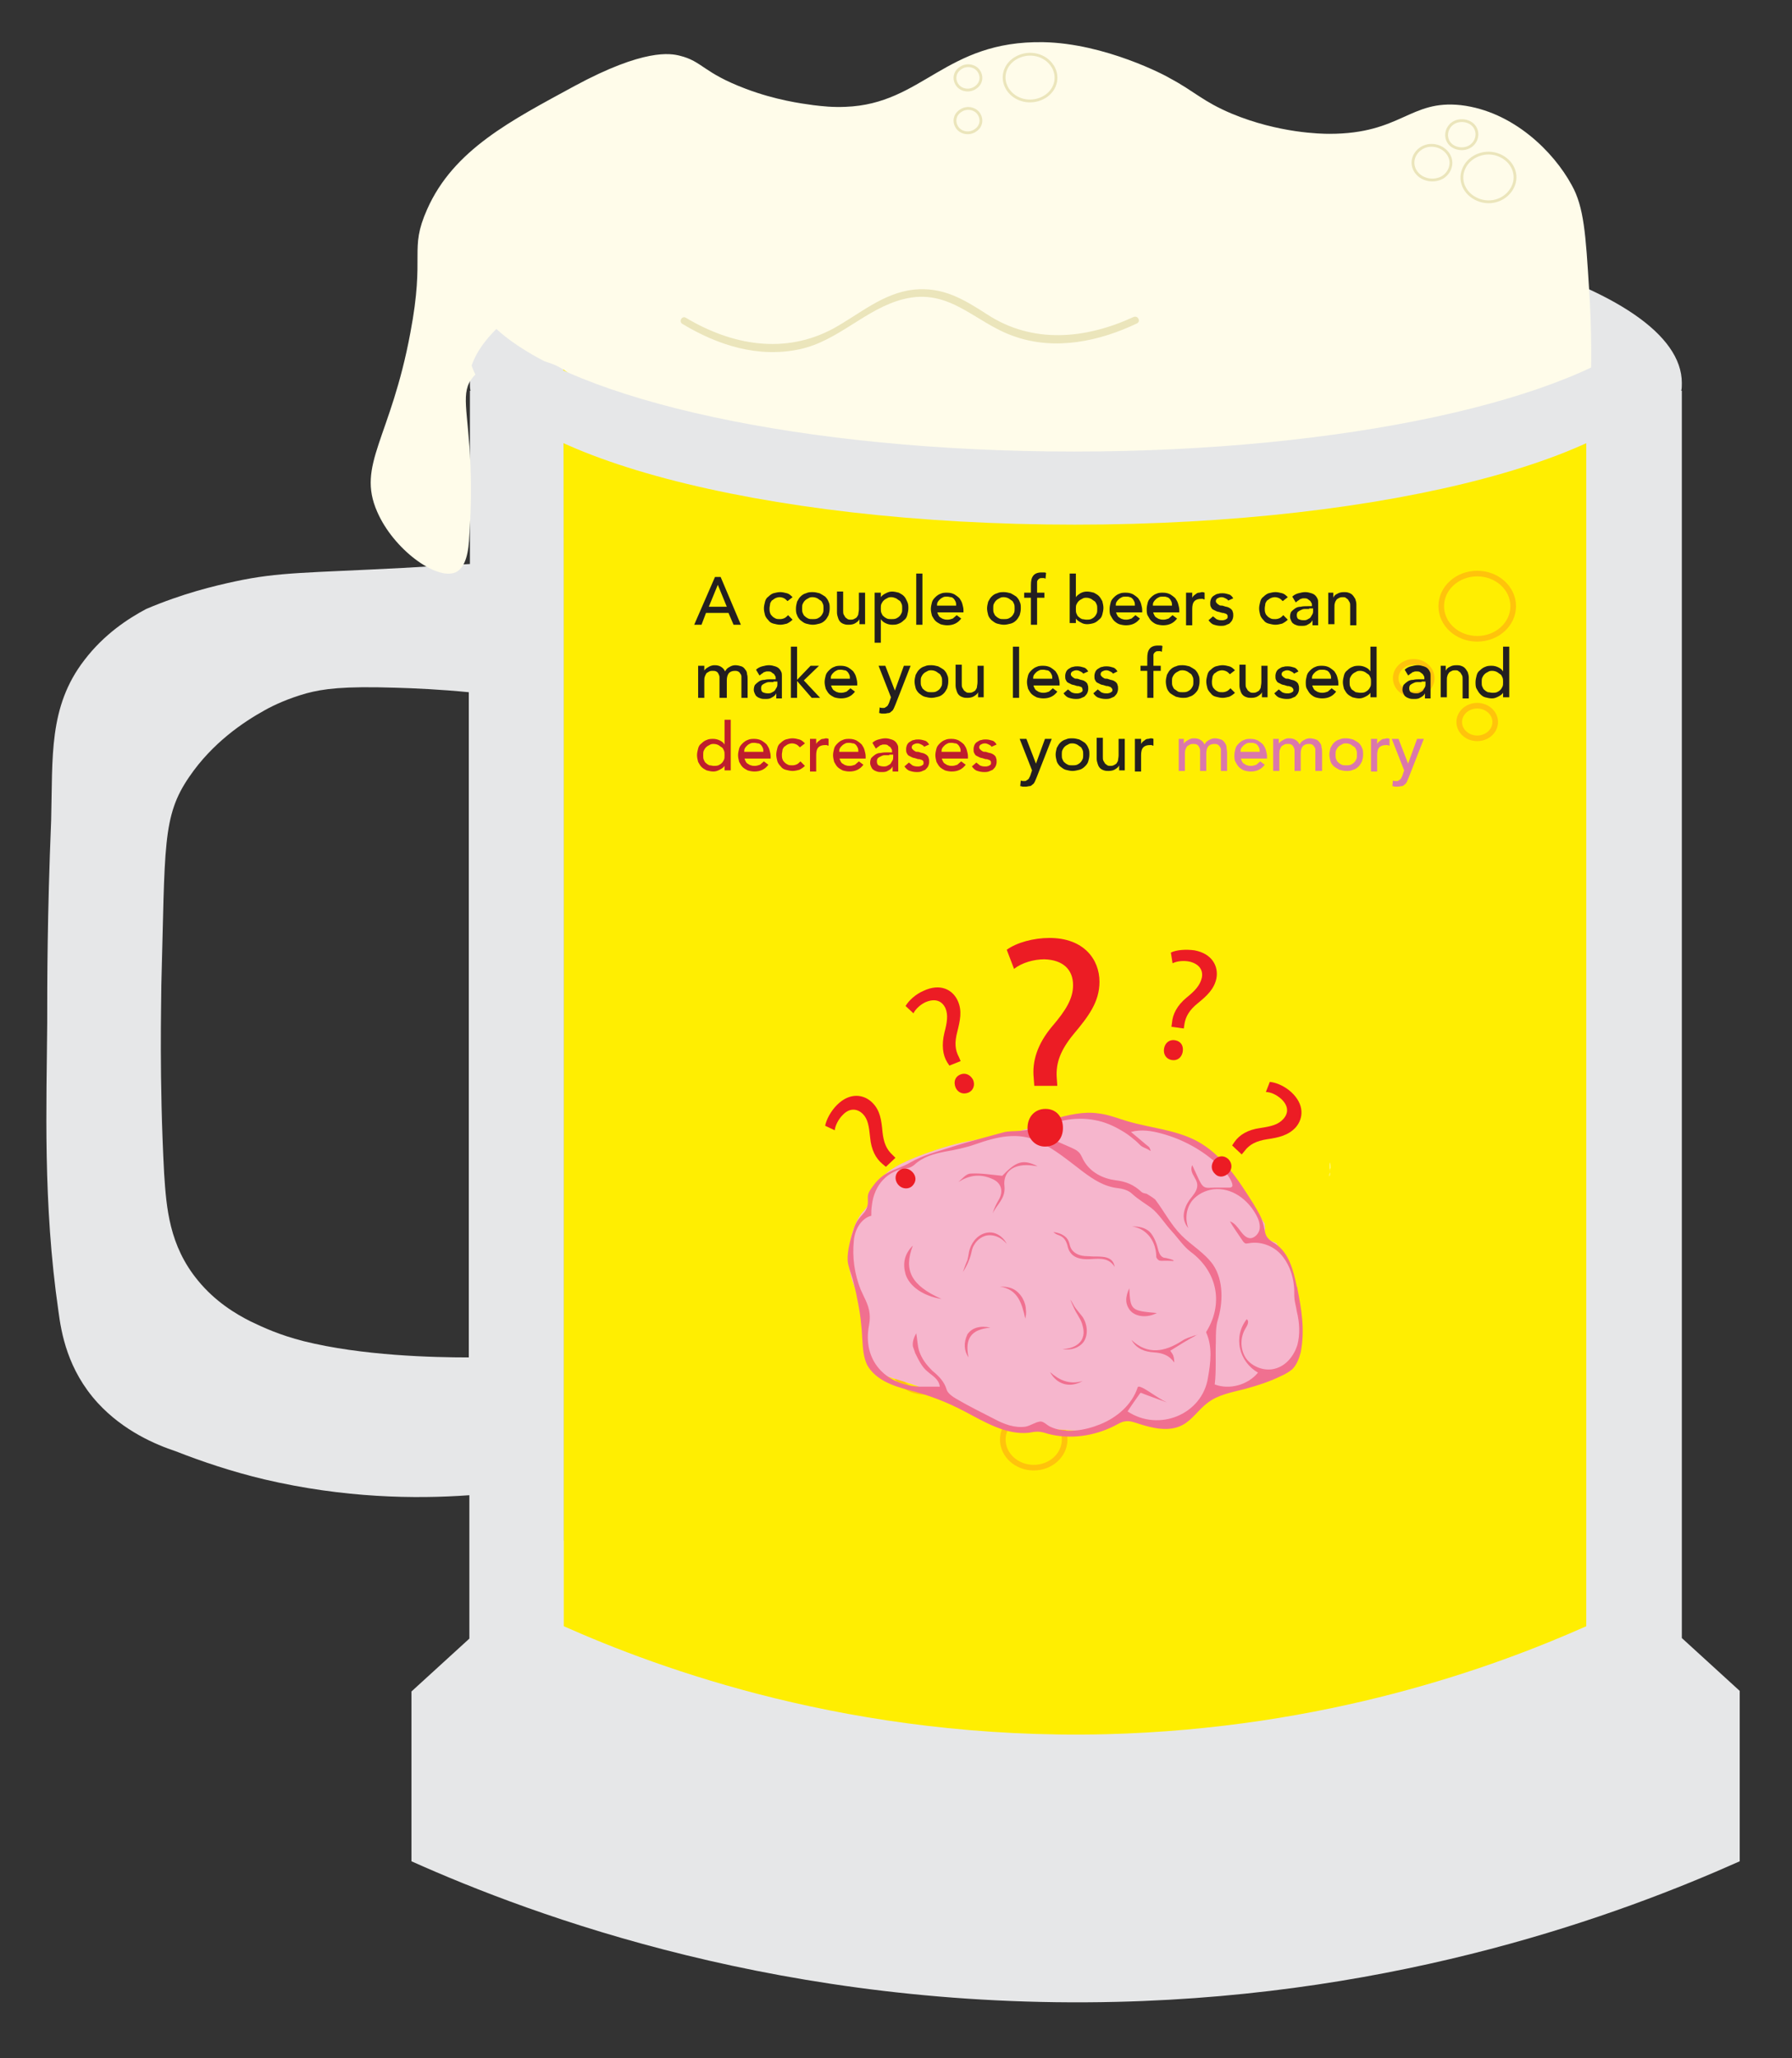 <?xml version="1.0" encoding="utf-8"?>
<!-- Generator: Adobe Illustrator 19.2.1, SVG Export Plug-In . SVG Version: 6.00 Build 0)  -->
<!DOCTYPE svg PUBLIC "-//W3C//DTD SVG 1.1//EN" "http://www.w3.org/Graphics/SVG/1.1/DTD/svg11.dtd">
<svg version="1.1" id="Layer_1" xmlns="http://www.w3.org/2000/svg" xmlns:xlink="http://www.w3.org/1999/xlink" x="0px" y="0px"
	 width="318.8px" height="366px" viewBox="0 0 318.8 366" enable-background="new 0 0 318.8 366" xml:space="preserve">
<rect x="0" y="0" width="318.8" height="366" fill="#333333" stroke="none"/>
<path fill="#E6E7E8" d="M10.4,233.2c0.5,3.8,1.6,10.4,7,16.3c4.6,5,10.3,7.4,13.9,8.6c4.6,1.8,9.9,3.6,15.8,5
	c14.1,3.3,26.7,3.5,36.4,2.8v25.5l-10.3,9.4V331c21.9,9.8,66.6,26.4,125.4,25c50.8-1.2,89.6-15.5,110.9-25v-30.3l-10.3-9.4V69.5
	c0,0-0.1,0-0.1,0c0.1-0.4,0.1-0.9,0.1-1.4c0-17.3-48.3-31.3-107.8-31.3c-59.5,0-107.8,14-107.8,31.3c0,0.5,0,0.9,0.1,1.4
	c0,0-0.1,0-0.1,0v30.8c-3.1,0.2-7.2,0.4-12,0.7c-17,0.9-21.9,0.7-29.8,2.4c-3.7,0.8-9.2,2.1-15.8,4.9c-3.2,1.7-7.5,4.5-11,9.1
	c-6.4,8.3-5.6,17.2-5.9,28.5C8.4,163,8.4,174.6,8.4,182C8.3,196.2,7.6,213.9,10.4,233.2z M28.7,175.2c0.7-24.8,0.1-30,5-37.1
	c4.1-6,9.6-9.7,13.4-11.8c1.6-0.9,4.2-2.1,7.4-3c3-0.8,6.5-1.3,15.9-1c3.4,0.1,7.9,0.3,13,0.8v118.3c-6.3,0-19-0.3-29.4-2.9
	c-4.3-1.1-7.1-2.4-9.4-3.5c-2.6-1.3-6.3-3.5-9.4-7.3c-5.1-6.2-5.6-12.9-6-19C28.3,191.7,28.7,178.4,28.7,175.2z"/>
<polyline fill="none" points="66.8,292.1 74,292.1 310.3,292.1 328.3,292.1 "/>
<polyline fill="none" points="263.5,300.8 263.4,300.7 253.1,291.4 "/>
<path fill="#BBBDBF" d="M100.3,65.9l0,208.1c19.1-8.8,51.1-20.4,91.7-20.3c39.8,0.2,71.3,11.5,90.2,20.3l0-208.1
	c-19.1-10.1-52.7-16.9-91-16.9S119.5,55.8,100.3,65.9z"/>
<path fill="#D0D2D3" d="M100.4,65.9c19.2,8.7,52.7,14.4,90.9,14.4s71.8-5.8,90.9-14.4c-19.1-10.1-52.7-16.8-90.9-16.8
	S119.5,55.8,100.4,65.9z"/>
<path fill="#FFEE01" d="M100.3,289.2c16.9,7.5,51.3,20.3,96.5,19.2c39.1-1,69-11.9,85.4-19.2c0-18.4,0-217.3,0-217.3
	c0,0,0,205.7,0,205.7c0,0,0-205.2,0-225.9c-2,3.9-5.4,9-11.5,12.4c-9.8,5.5-20.6,3.1-29.8,2.4c-22-1.7-34.1,6.2-49,9.4
	c-18.1,4-46.6,2.5-91.7-23.3c0,20.1,0,224.8,0,224.8c0,0,0-205.7,0-205.7C100.4,71.9,100.3,270.8,100.3,289.2z"/>
<path fill="#FFFCEA" d="M99.7,65.4c3.6,2,4.9,5.6,5.3,6.6c8.3,19.8,85.9,13.5,85.9,13.5c22.9-1.9,54.7-6.1,92.1-16.1
	c0.1-4.4,0.2-10.6-0.3-18c-0.6-9.7-0.9-14.6-3.1-18.5c-3.2-5.9-10.4-13.1-19.7-14.2c-9.1-1-10.6,5.1-23.4,5.1c-1.4,0-9-0.1-17.4-3.6
	c-5.2-2.2-6.5-3.9-11-6.3c-0.6-0.4-11.5-6.2-22.5-6.4c-17.5-0.3-21.4,11-35.2,11.5c-2.2,0.1-4.1-0.1-5.7-0.3
	c-2.2-0.3-6.7-0.9-12-2.9c-7.7-2.9-7.7-4.9-11.8-5.9c-1.6-0.4-6.3-1.3-18.7,5.4C91,21.4,80.7,26.6,76,37.2c-3.3,7.4-0.3,7.8-3,22
	C69.5,78,63.4,82.6,67.1,91c2.9,6.7,10.5,12.2,13.9,10.8c1.9-0.8,2.4-3.8,2.5-6.7c0.2-2.9,0.4-7.1,0.2-12.3c-0.4-10-1.9-13,0.5-15.8
	C87.4,63.3,95.1,62.8,99.7,65.4z"/>
<path fill="#FFFCEA" d="M236.6,208.5c0-0.4,0-1,0-1.8c0.1,0.3,0.1,0.6,0.1,1C236.6,207.9,236.6,208.2,236.6,208.5z"/>
<path fill="#FFFCEA" d="M236.6,208.5c0,0.3,0,0.6-0.1,0.7c0,0,0,0,0,0.1C236.5,209,236.5,208.7,236.6,208.5z"/>
<path fill="none" stroke="#EBE5BB" stroke-width="0.5" stroke-miterlimit="10" d="M170.9,19.7c-1.1,0.7-1.3,2-0.6,3s2.2,1.2,3.2,0.5
	c1.1-0.7,1.3-2,0.6-3S171.9,19,170.9,19.7z"/>
<path fill="none" stroke="#EBE5BB" stroke-width="0.5" stroke-miterlimit="10" d="M260.5,29.8c-1.1,2.2,0,4.7,2.4,5.7s5.1,0,6.2-2.2
	c1.1-2.2,0-4.7-2.4-5.7S261.5,27.7,260.5,29.8z"/>
<path fill="none" stroke="#EBE5BB" stroke-width="0.5" stroke-miterlimit="10" d="M170.9,12.1c-1.1,0.7-1.3,2-0.6,3s2.2,1.2,3.2,0.5
	c1.1-0.7,1.3-2,0.6-3S171.9,11.4,170.9,12.1z"/>
<path fill="none" stroke="#EBE5BB" stroke-width="0.5" stroke-miterlimit="10" d="M252.8,26.4c-1.5,1-1.9,2.9-0.8,4.3
	s3.2,1.7,4.7,0.8c1.5-1,1.9-2.9,0.8-4.3S254.3,25.4,252.8,26.4z"/>
<path fill="none" stroke="#EBE5BB" stroke-width="0.5" stroke-miterlimit="10" d="M180.6,10.4c-2.1,1.3-2.6,3.9-1.1,5.8
	s4.3,2.3,6.4,1c2.1-1.3,2.6-3.9,1.1-5.8S182.7,9.1,180.6,10.4z"/>
<path fill="none" stroke="#EBE5BB" stroke-width="0.5" stroke-miterlimit="10" d="M258.5,21.9c-1.2,0.8-1.5,2.4-0.7,3.5
	s2.6,1.4,3.8,0.6s1.5-2.4,0.7-3.5S259.7,21.1,258.5,21.9z"/>
<g>
	<g>
		<path fill="#EBE5BB" d="M201.6,56.4c-8.5,3.9-17.9,4.8-26-0.5c-4.2-2.7-7.8-4.9-13-4.4c-5.5,0.6-9.6,4.3-14.3,6.9
			c-8.7,4.7-18.1,3-26.3-1.9c-0.7-0.4-1.3,0.7-0.6,1.1c6.3,3.8,13.5,6.1,20.9,4.5c6.9-1.5,11.7-7.2,18.4-8.9
			c8.3-2.1,12.7,4.2,19.7,6.6c7.3,2.6,15.2,0.9,21.9-2.3C203,57.1,202.4,56,201.6,56.4L201.6,56.4z"/>
	</g>
</g>
<path fill="#E6E7E8" d="M83.9,65c5.2,15.9,51.3,28.3,107.3,28.3c56.1,0,102.2-12.4,107.3-28.3c-0.7-2.3-2.3-4.4-4.6-6.5
	c-13.8,12.6-54.6,21.8-102.8,21.8c-48.1,0-88.9-9.1-102.8-21.8C86.2,60.6,84.7,62.7,83.9,65z"/>
<ellipse fill="none" stroke="#FFC30C" stroke-miterlimit="10" cx="251.5" cy="120.6" rx="3.2" ry="2.9"/>
<ellipse fill="none" stroke="#FFC30C" stroke-miterlimit="10" cx="262.8" cy="128.4" rx="3.2" ry="2.9"/>
<ellipse fill="none" stroke="#FFC30C" stroke-miterlimit="10" cx="262.8" cy="107.8" rx="6.4" ry="5.8"/>
<ellipse fill="none" stroke="#FFC30C" stroke-miterlimit="10" cx="164.4" cy="242.5" rx="5.5" ry="5"/>
<ellipse fill="none" stroke="#FFC30C" stroke-miterlimit="10" cx="183.9" cy="256" rx="5.5" ry="5"/>
<ellipse fill="none" stroke="#FFC30C" stroke-miterlimit="10" cx="183.9" cy="220.4" rx="11" ry="10"/>
<g>
	<g>
		<path fill="#231F20" d="M127.2,102.6h1l3.6,8.5h-1.3l-0.9-2.1h-4l-0.8,2.1h-1.3L127.2,102.6z M129.3,107.9l-1.6-3.9h0l-1.6,3.9
			H129.3z"/>
		<path fill="#231F20" d="M140.1,106.9c-0.2-0.2-0.4-0.4-0.6-0.5c-0.2-0.1-0.5-0.2-0.8-0.2c-0.3,0-0.6,0.1-0.8,0.2
			c-0.2,0.1-0.4,0.3-0.6,0.4c-0.1,0.2-0.3,0.4-0.3,0.6s-0.1,0.5-0.1,0.8s0,0.5,0.1,0.8s0.2,0.4,0.4,0.6c0.2,0.2,0.4,0.3,0.6,0.4
			c0.2,0.1,0.5,0.1,0.8,0.1c0.3,0,0.6-0.1,0.8-0.2c0.2-0.1,0.4-0.3,0.6-0.5l0.8,0.8c-0.3,0.3-0.6,0.5-1,0.7
			c-0.4,0.1-0.8,0.2-1.2,0.2c-0.4,0-0.8-0.1-1.2-0.2c-0.4-0.1-0.7-0.3-0.9-0.6c-0.3-0.3-0.5-0.6-0.6-0.9c-0.1-0.4-0.2-0.8-0.2-1.2
			c0-0.4,0.1-0.8,0.2-1.2c0.1-0.4,0.3-0.7,0.6-0.9c0.3-0.3,0.6-0.5,0.9-0.6c0.4-0.1,0.8-0.2,1.2-0.2c0.4,0,0.8,0.1,1.2,0.2
			c0.4,0.1,0.7,0.4,1,0.7L140.1,106.9z"/>
		<path fill="#231F20" d="M141.6,108.2c0-0.4,0.1-0.8,0.2-1.2c0.2-0.4,0.4-0.7,0.6-0.9c0.3-0.3,0.6-0.5,1-0.6
			c0.4-0.2,0.8-0.2,1.2-0.2c0.4,0,0.8,0.1,1.2,0.2c0.4,0.2,0.7,0.4,1,0.6c0.3,0.3,0.5,0.6,0.6,0.9c0.2,0.4,0.2,0.7,0.2,1.2
			s-0.1,0.8-0.2,1.2c-0.2,0.4-0.4,0.7-0.6,0.9c-0.3,0.3-0.6,0.5-1,0.6s-0.8,0.2-1.2,0.2c-0.4,0-0.8-0.1-1.2-0.2s-0.7-0.4-1-0.6
			c-0.3-0.3-0.5-0.6-0.6-0.9C141.6,109,141.6,108.6,141.6,108.2z M142.7,108.2c0,0.3,0,0.6,0.1,0.8s0.2,0.5,0.4,0.6
			c0.2,0.2,0.4,0.3,0.6,0.4c0.2,0.1,0.5,0.1,0.8,0.1c0.3,0,0.5,0,0.8-0.1c0.2-0.1,0.4-0.2,0.6-0.4s0.3-0.4,0.4-0.6s0.1-0.5,0.1-0.8
			s0-0.6-0.1-0.8s-0.2-0.5-0.4-0.6s-0.4-0.3-0.6-0.4c-0.2-0.1-0.5-0.2-0.8-0.2c-0.3,0-0.5,0-0.8,0.2c-0.2,0.1-0.4,0.2-0.6,0.4
			c-0.2,0.2-0.3,0.4-0.4,0.6S142.7,107.9,142.7,108.2z"/>
		<path fill="#231F20" d="M154,111h-1.1v-0.9h0c-0.1,0.3-0.4,0.5-0.7,0.7c-0.3,0.2-0.7,0.3-1.2,0.3c-0.3,0-0.5,0-0.8-0.1
			s-0.5-0.2-0.7-0.4c-0.2-0.2-0.3-0.4-0.4-0.7c-0.1-0.3-0.2-0.6-0.2-1v-3.7h1.1v3.4c0,0.3,0,0.5,0.1,0.7c0.1,0.2,0.2,0.3,0.3,0.5
			c0.1,0.1,0.3,0.2,0.4,0.3c0.2,0.1,0.3,0.1,0.5,0.1c0.2,0,0.4,0,0.6-0.1c0.2-0.1,0.4-0.2,0.5-0.3c0.1-0.2,0.3-0.4,0.3-0.6
			s0.1-0.5,0.1-0.9v-2.9h1.1V111z"/>
		<path fill="#231F20" d="M155.6,105.4h1.1v0.8h0c0.2-0.3,0.5-0.5,0.9-0.7c0.4-0.2,0.7-0.3,1.1-0.3c0.4,0,0.8,0.1,1.2,0.2
			c0.4,0.2,0.7,0.4,0.9,0.6c0.3,0.3,0.4,0.6,0.6,1s0.2,0.8,0.2,1.2c0,0.4-0.1,0.8-0.2,1.2s-0.3,0.7-0.6,0.9
			c-0.3,0.3-0.6,0.5-0.9,0.6c-0.4,0.2-0.8,0.2-1.2,0.2c-0.4,0-0.8-0.1-1.2-0.3s-0.6-0.4-0.8-0.7h0v4.2h-1.1V105.4z M158.6,106.2
			c-0.3,0-0.5,0-0.8,0.2c-0.2,0.1-0.4,0.2-0.6,0.4c-0.2,0.2-0.3,0.4-0.4,0.6c-0.1,0.2-0.1,0.5-0.1,0.8s0,0.6,0.1,0.8
			c0.1,0.2,0.2,0.5,0.4,0.6c0.2,0.2,0.4,0.3,0.6,0.4c0.2,0.1,0.5,0.1,0.8,0.1c0.3,0,0.5,0,0.8-0.1c0.2-0.1,0.4-0.2,0.6-0.4
			s0.3-0.4,0.4-0.6s0.1-0.5,0.1-0.8s0-0.6-0.1-0.8s-0.2-0.5-0.4-0.6s-0.4-0.3-0.6-0.4C159.1,106.3,158.9,106.2,158.6,106.2z"/>
		<path fill="#231F20" d="M163,102h1.1v9.1H163V102z"/>
		<path fill="#231F20" d="M166.7,108.6c0,0.2,0.1,0.5,0.2,0.7c0.1,0.2,0.2,0.4,0.4,0.5c0.2,0.1,0.4,0.3,0.6,0.3
			c0.2,0.1,0.5,0.1,0.7,0.1c0.3,0,0.6-0.1,0.9-0.2c0.2-0.2,0.5-0.4,0.7-0.6l0.8,0.6c-0.6,0.8-1.4,1.2-2.5,1.2
			c-0.4,0-0.9-0.1-1.2-0.2c-0.4-0.2-0.7-0.4-0.9-0.6c-0.3-0.3-0.4-0.6-0.6-0.9c-0.1-0.4-0.2-0.8-0.2-1.2s0.1-0.8,0.2-1.2
			c0.1-0.4,0.4-0.7,0.6-0.9c0.3-0.3,0.6-0.5,0.9-0.6c0.4-0.2,0.8-0.2,1.2-0.2c0.5,0,0.9,0.1,1.3,0.3c0.3,0.2,0.6,0.4,0.9,0.7
			c0.2,0.3,0.4,0.6,0.5,1c0.1,0.4,0.2,0.7,0.2,1.1v0.4H166.7z M170.1,107.7c0-0.2,0-0.5-0.1-0.7c-0.1-0.2-0.2-0.4-0.3-0.5
			c-0.1-0.1-0.3-0.3-0.5-0.3s-0.4-0.1-0.7-0.1c-0.3,0-0.5,0-0.7,0.1c-0.2,0.1-0.4,0.2-0.6,0.4c-0.2,0.2-0.3,0.3-0.4,0.5
			c-0.1,0.2-0.1,0.4-0.1,0.6H170.1z"/>
		<path fill="#231F20" d="M175.6,108.2c0-0.4,0.1-0.8,0.2-1.2c0.2-0.4,0.4-0.7,0.6-0.9c0.3-0.3,0.6-0.5,1-0.6
			c0.4-0.2,0.8-0.2,1.2-0.2c0.4,0,0.8,0.1,1.2,0.2c0.4,0.2,0.7,0.4,1,0.6c0.3,0.3,0.5,0.6,0.6,0.9c0.2,0.4,0.2,0.7,0.2,1.2
			s-0.1,0.8-0.2,1.2c-0.2,0.4-0.4,0.7-0.6,0.9c-0.3,0.3-0.6,0.5-1,0.6s-0.8,0.2-1.2,0.2c-0.4,0-0.8-0.1-1.2-0.2s-0.7-0.4-1-0.6
			c-0.3-0.3-0.5-0.6-0.6-0.9C175.7,109,175.6,108.6,175.6,108.2z M176.7,108.2c0,0.3,0,0.6,0.1,0.8s0.2,0.5,0.4,0.6
			c0.2,0.2,0.4,0.3,0.6,0.4c0.2,0.1,0.5,0.1,0.8,0.1c0.3,0,0.5,0,0.8-0.1c0.2-0.1,0.4-0.2,0.6-0.4s0.3-0.4,0.4-0.6s0.1-0.5,0.1-0.8
			s0-0.6-0.1-0.8s-0.2-0.5-0.4-0.6s-0.4-0.3-0.6-0.4c-0.2-0.1-0.5-0.2-0.8-0.2c-0.3,0-0.5,0-0.8,0.2c-0.2,0.1-0.4,0.2-0.6,0.4
			c-0.2,0.2-0.3,0.4-0.4,0.6S176.7,107.9,176.7,108.2z"/>
		<path fill="#231F20" d="M183.4,106.3h-1.2v-0.9h1.2v-1.3c0-0.8,0.1-1.3,0.4-1.7s0.8-0.6,1.5-0.6c0.1,0,0.2,0,0.4,0
			c0.1,0,0.3,0,0.4,0.1l-0.1,1c-0.1,0-0.2-0.1-0.3-0.1c-0.1,0-0.2,0-0.3,0c-0.2,0-0.4,0-0.5,0.1c-0.1,0.1-0.2,0.1-0.3,0.3
			c-0.1,0.1-0.1,0.2-0.1,0.4c0,0.2,0,0.3,0,0.5v1.3h1.3v0.9h-1.3v4.8h-1.1V106.3z"/>
		<path fill="#231F20" d="M190.3,102h1.1v4.2h0c0.2-0.3,0.5-0.5,0.8-0.7c0.4-0.2,0.7-0.3,1.2-0.3c0.4,0,0.8,0.1,1.2,0.2
			c0.4,0.2,0.7,0.4,0.9,0.6c0.3,0.3,0.4,0.6,0.6,0.9c0.1,0.4,0.2,0.8,0.2,1.2s-0.1,0.8-0.2,1.2c-0.1,0.4-0.3,0.7-0.6,0.9
			c-0.3,0.3-0.6,0.5-0.9,0.6s-0.8,0.2-1.2,0.2c-0.4,0-0.8-0.1-1.1-0.3c-0.4-0.2-0.7-0.4-0.9-0.7h0v0.8h-1.1V102z M193.3,110.2
			c0.3,0,0.5,0,0.8-0.1c0.2-0.1,0.4-0.2,0.6-0.4s0.3-0.4,0.4-0.6s0.1-0.5,0.1-0.8s0-0.6-0.1-0.8s-0.2-0.5-0.4-0.6s-0.4-0.3-0.6-0.4
			c-0.2-0.1-0.5-0.2-0.8-0.2s-0.5,0-0.8,0.2c-0.2,0.1-0.4,0.2-0.6,0.4c-0.2,0.2-0.3,0.4-0.4,0.6c-0.1,0.2-0.1,0.5-0.1,0.8
			s0,0.6,0.1,0.8c0.1,0.2,0.2,0.5,0.4,0.6c0.2,0.2,0.4,0.3,0.6,0.4C192.7,110.1,193,110.2,193.3,110.2z"/>
		<path fill="#231F20" d="M198.5,108.6c0,0.2,0.1,0.5,0.2,0.7c0.1,0.2,0.2,0.4,0.4,0.5c0.2,0.1,0.4,0.3,0.6,0.3
			c0.2,0.1,0.5,0.1,0.7,0.1c0.3,0,0.6-0.1,0.9-0.2c0.2-0.2,0.5-0.4,0.7-0.6l0.8,0.6c-0.6,0.8-1.4,1.2-2.5,1.2
			c-0.4,0-0.9-0.1-1.2-0.2s-0.7-0.4-0.9-0.6c-0.3-0.3-0.4-0.6-0.6-0.9s-0.2-0.8-0.2-1.2s0.1-0.8,0.2-1.2c0.1-0.4,0.4-0.7,0.6-0.9
			c0.3-0.3,0.6-0.5,0.9-0.6c0.4-0.2,0.8-0.2,1.2-0.2c0.5,0,0.9,0.1,1.3,0.3c0.3,0.2,0.6,0.4,0.9,0.7c0.2,0.3,0.4,0.6,0.5,1
			c0.1,0.4,0.2,0.7,0.2,1.1v0.4H198.5z M201.9,107.7c0-0.2,0-0.5-0.1-0.7s-0.2-0.4-0.3-0.5c-0.1-0.1-0.3-0.3-0.5-0.3
			c-0.2-0.1-0.4-0.1-0.7-0.1c-0.3,0-0.5,0-0.7,0.1c-0.2,0.1-0.4,0.2-0.6,0.4s-0.3,0.3-0.4,0.5c-0.1,0.2-0.1,0.4-0.1,0.6H201.9z"/>
		<path fill="#231F20" d="M205.1,108.6c0,0.2,0.1,0.5,0.2,0.7c0.1,0.2,0.2,0.4,0.4,0.5c0.2,0.1,0.4,0.3,0.6,0.3
			c0.2,0.1,0.5,0.1,0.7,0.1c0.3,0,0.6-0.1,0.9-0.2c0.2-0.2,0.5-0.4,0.7-0.6l0.8,0.6c-0.6,0.8-1.4,1.2-2.5,1.2
			c-0.4,0-0.9-0.1-1.2-0.2s-0.7-0.4-0.9-0.6c-0.3-0.3-0.4-0.6-0.6-0.9s-0.2-0.8-0.2-1.2s0.1-0.8,0.2-1.2c0.1-0.4,0.4-0.7,0.6-0.9
			c0.3-0.3,0.6-0.5,0.9-0.6c0.4-0.2,0.8-0.2,1.2-0.2c0.5,0,0.9,0.1,1.3,0.3c0.3,0.2,0.6,0.4,0.9,0.7c0.2,0.3,0.4,0.6,0.5,1
			c0.1,0.4,0.2,0.7,0.2,1.1v0.4H205.1z M208.5,107.7c0-0.2,0-0.5-0.1-0.7s-0.2-0.4-0.3-0.5c-0.1-0.1-0.3-0.3-0.5-0.3
			c-0.2-0.1-0.4-0.1-0.7-0.1c-0.3,0-0.5,0-0.7,0.1c-0.2,0.1-0.4,0.2-0.6,0.4s-0.3,0.3-0.4,0.5c-0.1,0.2-0.1,0.4-0.1,0.6H208.5z"/>
		<path fill="#231F20" d="M211,105.4h1.1v0.9h0c0.1-0.2,0.2-0.3,0.3-0.4c0.1-0.1,0.3-0.2,0.4-0.3s0.3-0.2,0.5-0.2s0.4-0.1,0.5-0.1
			s0.3,0,0.5,0.1l0,1.2c-0.1,0-0.2,0-0.3-0.1c-0.1,0-0.2,0-0.3,0c-0.5,0-0.9,0.1-1.2,0.4c-0.3,0.3-0.4,0.8-0.4,1.4v2.9H211V105.4z"
			/>
		<path fill="#231F20" d="M218.5,106.8c-0.1-0.2-0.3-0.3-0.5-0.4c-0.2-0.1-0.4-0.2-0.7-0.2c-0.3,0-0.5,0.1-0.7,0.2
			c-0.2,0.1-0.3,0.3-0.3,0.5c0,0.2,0.1,0.3,0.2,0.4c0.1,0.1,0.2,0.2,0.4,0.3c0.1,0.1,0.3,0.1,0.5,0.1s0.3,0.1,0.4,0.1
			c0.2,0.1,0.5,0.1,0.7,0.2c0.2,0.1,0.4,0.2,0.5,0.3c0.1,0.1,0.3,0.3,0.3,0.5c0.1,0.2,0.1,0.4,0.1,0.7c0,0.3-0.1,0.6-0.2,0.8
			c-0.1,0.2-0.3,0.4-0.5,0.6c-0.2,0.1-0.5,0.2-0.7,0.3c-0.3,0.1-0.6,0.1-0.8,0.1c-0.5,0-0.9-0.1-1.2-0.2c-0.4-0.1-0.7-0.4-1-0.8
			l0.8-0.7c0.2,0.2,0.4,0.3,0.6,0.5c0.2,0.1,0.5,0.2,0.8,0.2c0.1,0,0.3,0,0.4,0c0.1,0,0.3-0.1,0.4-0.1c0.1-0.1,0.2-0.1,0.3-0.2
			s0.1-0.2,0.1-0.3c0-0.2,0-0.3-0.1-0.4c-0.1-0.1-0.2-0.2-0.4-0.2c-0.1-0.1-0.3-0.1-0.4-0.1s-0.3-0.1-0.4-0.1
			c-0.2-0.1-0.5-0.1-0.7-0.2c-0.2-0.1-0.4-0.2-0.6-0.3c-0.2-0.1-0.3-0.3-0.4-0.5c-0.1-0.2-0.1-0.4-0.1-0.7c0-0.3,0.1-0.6,0.2-0.8
			c0.1-0.2,0.3-0.4,0.5-0.5c0.2-0.1,0.4-0.3,0.7-0.3c0.3-0.1,0.5-0.1,0.8-0.1c0.4,0,0.8,0.1,1.1,0.2c0.4,0.1,0.6,0.4,0.8,0.7
			L218.5,106.8z"/>
		<path fill="#231F20" d="M228.2,106.9c-0.2-0.2-0.4-0.4-0.6-0.5c-0.2-0.1-0.5-0.2-0.8-0.2c-0.3,0-0.6,0.1-0.8,0.2
			c-0.2,0.1-0.4,0.3-0.6,0.4c-0.1,0.2-0.3,0.4-0.3,0.6s-0.1,0.5-0.1,0.8s0,0.5,0.1,0.8s0.2,0.4,0.4,0.6c0.2,0.2,0.4,0.3,0.6,0.4
			c0.2,0.1,0.5,0.1,0.8,0.1c0.3,0,0.6-0.1,0.8-0.2c0.2-0.1,0.4-0.3,0.6-0.5l0.8,0.8c-0.3,0.3-0.6,0.5-1,0.7
			c-0.4,0.1-0.8,0.2-1.2,0.2c-0.4,0-0.8-0.1-1.2-0.2c-0.4-0.1-0.7-0.3-0.9-0.6c-0.3-0.3-0.5-0.6-0.6-0.9c-0.1-0.4-0.2-0.8-0.2-1.2
			c0-0.4,0.1-0.8,0.2-1.2c0.1-0.4,0.3-0.7,0.6-0.9c0.3-0.3,0.6-0.5,0.9-0.6c0.4-0.1,0.8-0.2,1.2-0.2c0.4,0,0.8,0.1,1.2,0.2
			c0.4,0.1,0.7,0.4,1,0.7L228.2,106.9z"/>
		<path fill="#231F20" d="M229.9,106.1c0.3-0.3,0.7-0.5,1.1-0.6c0.4-0.1,0.8-0.2,1.2-0.2c0.4,0,0.8,0.1,1.1,0.2
			c0.3,0.1,0.5,0.2,0.7,0.4c0.2,0.2,0.3,0.4,0.4,0.6c0.1,0.2,0.1,0.5,0.1,0.7v2.9c0,0.2,0,0.4,0,0.6c0,0.2,0,0.3,0,0.5h-1
			c0-0.3,0-0.6,0-0.9h0c-0.2,0.4-0.5,0.6-0.9,0.8c-0.3,0.2-0.7,0.2-1.1,0.2c-0.3,0-0.5,0-0.8-0.1s-0.5-0.2-0.6-0.3
			c-0.2-0.1-0.3-0.3-0.4-0.5s-0.2-0.5-0.2-0.7c0-0.4,0.1-0.7,0.2-0.9c0.2-0.2,0.4-0.4,0.7-0.6c0.3-0.2,0.6-0.3,1-0.3
			c0.4-0.1,0.8-0.1,1.2-0.1h0.8v-0.2c0-0.1,0-0.3-0.1-0.4c-0.1-0.1-0.1-0.3-0.3-0.4c-0.1-0.1-0.3-0.2-0.4-0.3
			c-0.2-0.1-0.4-0.1-0.6-0.1c-0.2,0-0.4,0-0.5,0.1c-0.2,0-0.3,0.1-0.4,0.2c-0.1,0.1-0.2,0.1-0.3,0.2s-0.2,0.2-0.3,0.2L229.9,106.1z
			 M232.9,108.3c-0.3,0-0.5,0-0.8,0c-0.3,0-0.5,0.1-0.7,0.2s-0.4,0.2-0.5,0.3c-0.1,0.1-0.2,0.3-0.2,0.6c0,0.3,0.1,0.6,0.3,0.7
			c0.2,0.1,0.5,0.2,0.9,0.2c0.3,0,0.5,0,0.8-0.2c0.2-0.1,0.4-0.2,0.5-0.4c0.1-0.2,0.2-0.3,0.3-0.5c0.1-0.2,0.1-0.4,0.1-0.6v-0.4
			H232.9z"/>
		<path fill="#231F20" d="M236.1,105.4h1.1v0.9h0c0.1-0.3,0.4-0.6,0.7-0.7c0.3-0.2,0.7-0.3,1.2-0.3c0.3,0,0.5,0,0.8,0.1
			s0.5,0.2,0.7,0.4c0.2,0.2,0.3,0.4,0.5,0.7c0.1,0.3,0.2,0.6,0.2,1v3.7h-1.1v-3.4c0-0.3,0-0.5-0.1-0.7c-0.1-0.2-0.2-0.3-0.3-0.5
			c-0.1-0.1-0.3-0.2-0.4-0.3s-0.3-0.1-0.5-0.1c-0.2,0-0.4,0-0.6,0.1c-0.2,0.1-0.4,0.2-0.5,0.3c-0.1,0.2-0.3,0.4-0.3,0.6
			c-0.1,0.2-0.1,0.5-0.1,0.9v2.9h-1.1V105.4z"/>
		<path fill="#231F20" d="M124.3,118.4h1v0.9h0c0-0.1,0.1-0.2,0.2-0.3c0.1-0.1,0.2-0.2,0.4-0.3c0.2-0.1,0.3-0.2,0.6-0.3
			s0.4-0.1,0.7-0.1c0.4,0,0.8,0.1,1.1,0.3c0.3,0.2,0.5,0.4,0.7,0.8c0.2-0.4,0.4-0.6,0.8-0.8c0.3-0.2,0.7-0.3,1-0.3
			c0.4,0,0.8,0.1,1.1,0.2c0.3,0.1,0.5,0.3,0.7,0.6c0.2,0.2,0.3,0.5,0.3,0.8c0.1,0.3,0.1,0.6,0.1,0.9v3.3h-1.1v-3.2
			c0-0.2,0-0.4,0-0.6c0-0.2-0.1-0.4-0.2-0.5c-0.1-0.2-0.2-0.3-0.4-0.4c-0.2-0.1-0.4-0.1-0.6-0.1c-0.5,0-0.9,0.2-1.1,0.5
			c-0.2,0.3-0.3,0.7-0.3,1.2v3.1H128v-3c0-0.3,0-0.5,0-0.7c0-0.2-0.1-0.4-0.2-0.6s-0.2-0.3-0.4-0.4c-0.2-0.1-0.4-0.1-0.6-0.1
			c-0.2,0-0.4,0-0.6,0.1c-0.2,0.1-0.3,0.2-0.5,0.3c-0.1,0.2-0.2,0.3-0.3,0.6c-0.1,0.2-0.1,0.5-0.1,0.8v3h-1.1V118.4z"/>
		<path fill="#231F20" d="M134.5,119.1c0.3-0.3,0.7-0.5,1.1-0.6c0.4-0.1,0.8-0.2,1.2-0.2c0.4,0,0.8,0.1,1.1,0.2
			c0.3,0.1,0.5,0.2,0.7,0.4c0.2,0.2,0.3,0.4,0.4,0.6c0.1,0.2,0.1,0.5,0.1,0.7v2.9c0,0.2,0,0.4,0,0.6c0,0.2,0,0.3,0,0.5h-1
			c0-0.3,0-0.6,0-0.9h0c-0.2,0.4-0.5,0.6-0.9,0.8c-0.3,0.2-0.7,0.2-1.1,0.2c-0.3,0-0.5,0-0.8-0.1s-0.5-0.2-0.6-0.3
			c-0.2-0.1-0.3-0.3-0.4-0.5c-0.1-0.2-0.2-0.5-0.2-0.7c0-0.4,0.1-0.7,0.2-0.9c0.2-0.2,0.4-0.4,0.7-0.6s0.6-0.3,1-0.3
			c0.4-0.1,0.8-0.1,1.2-0.1h0.8v-0.2c0-0.1,0-0.3-0.1-0.4c-0.1-0.1-0.1-0.3-0.3-0.4s-0.3-0.2-0.4-0.3c-0.2-0.1-0.4-0.1-0.6-0.1
			c-0.2,0-0.4,0-0.5,0.1c-0.2,0-0.3,0.1-0.4,0.2c-0.1,0.1-0.2,0.1-0.3,0.2c-0.1,0.1-0.2,0.2-0.3,0.2L134.5,119.1z M137.6,121.3
			c-0.3,0-0.5,0-0.8,0c-0.3,0-0.5,0.1-0.7,0.2c-0.2,0.1-0.4,0.2-0.5,0.3c-0.1,0.1-0.2,0.3-0.2,0.6c0,0.3,0.1,0.6,0.3,0.7
			c0.2,0.1,0.5,0.2,0.9,0.2c0.3,0,0.5,0,0.8-0.2c0.2-0.1,0.4-0.2,0.5-0.4s0.2-0.3,0.3-0.5s0.1-0.4,0.1-0.6v-0.4H137.6z"/>
		<path fill="#231F20" d="M140.7,115h1.1v5.9l2.4-2.5h1.5l-2.7,2.6l2.9,3.1h-1.5l-2.6-3v3h-1.1V115z"/>
		<path fill="#231F20" d="M147.8,121.6c0,0.2,0.1,0.5,0.2,0.7c0.1,0.2,0.2,0.4,0.4,0.5c0.2,0.1,0.4,0.3,0.6,0.3
			c0.2,0.1,0.5,0.1,0.7,0.1c0.3,0,0.6-0.1,0.9-0.2c0.2-0.2,0.5-0.4,0.7-0.6l0.8,0.6c-0.6,0.8-1.4,1.2-2.5,1.2
			c-0.4,0-0.9-0.1-1.2-0.2c-0.4-0.2-0.7-0.4-0.9-0.6c-0.3-0.3-0.4-0.6-0.6-0.9c-0.1-0.4-0.2-0.8-0.2-1.2s0.1-0.8,0.2-1.2
			c0.1-0.4,0.4-0.7,0.6-0.9c0.3-0.3,0.6-0.5,0.9-0.6c0.4-0.2,0.8-0.2,1.2-0.2c0.5,0,0.9,0.1,1.3,0.3c0.3,0.2,0.6,0.4,0.9,0.7
			c0.2,0.3,0.4,0.6,0.5,1c0.1,0.4,0.2,0.7,0.2,1.1v0.4H147.8z M151.2,120.7c0-0.2,0-0.5-0.1-0.7c-0.1-0.2-0.2-0.4-0.3-0.5
			c-0.1-0.1-0.3-0.3-0.5-0.3s-0.4-0.1-0.7-0.1c-0.3,0-0.5,0-0.7,0.1c-0.2,0.1-0.4,0.2-0.6,0.4c-0.2,0.2-0.3,0.3-0.4,0.5
			c-0.1,0.2-0.1,0.4-0.1,0.6H151.2z"/>
		<path fill="#231F20" d="M156.3,118.4h1.2l1.7,4.4h0l1.6-4.4h1.2l-2.7,6.9c-0.1,0.2-0.2,0.5-0.3,0.7s-0.2,0.4-0.4,0.5
			c-0.1,0.1-0.3,0.3-0.5,0.3s-0.5,0.1-0.7,0.1c-0.2,0-0.3,0-0.5,0c-0.2,0-0.3-0.1-0.5-0.1l0.1-1c0.2,0.1,0.4,0.1,0.6,0.1
			c0.2,0,0.3,0,0.4-0.1s0.2-0.1,0.3-0.2c0.1-0.1,0.2-0.2,0.2-0.3c0.1-0.1,0.1-0.2,0.2-0.4l0.3-0.9L156.3,118.4z"/>
		<path fill="#231F20" d="M162.7,121.2c0-0.4,0.1-0.8,0.2-1.2c0.2-0.4,0.4-0.7,0.6-0.9c0.3-0.3,0.6-0.5,1-0.6
			c0.4-0.2,0.8-0.2,1.2-0.2c0.4,0,0.8,0.1,1.2,0.2c0.4,0.2,0.7,0.4,1,0.6c0.3,0.3,0.5,0.6,0.6,0.9c0.2,0.4,0.2,0.7,0.2,1.2
			s-0.1,0.8-0.2,1.2c-0.2,0.4-0.4,0.7-0.6,0.9c-0.3,0.3-0.6,0.5-1,0.6s-0.8,0.2-1.2,0.2c-0.4,0-0.8-0.1-1.2-0.2s-0.7-0.4-1-0.6
			c-0.3-0.3-0.5-0.6-0.6-0.9C162.8,122,162.7,121.6,162.7,121.2z M163.8,121.2c0,0.3,0,0.6,0.1,0.8s0.2,0.5,0.4,0.6
			c0.2,0.2,0.4,0.3,0.6,0.4c0.2,0.1,0.5,0.1,0.8,0.1c0.3,0,0.5,0,0.8-0.1c0.2-0.1,0.4-0.2,0.6-0.4s0.3-0.4,0.4-0.6s0.1-0.5,0.1-0.8
			s0-0.6-0.1-0.8s-0.2-0.5-0.4-0.6s-0.4-0.3-0.6-0.4c-0.2-0.1-0.5-0.2-0.8-0.2c-0.3,0-0.5,0-0.8,0.2c-0.2,0.1-0.4,0.2-0.6,0.4
			c-0.2,0.2-0.3,0.4-0.4,0.6S163.8,120.9,163.8,121.2z"/>
		<path fill="#231F20" d="M175.1,124H174v-0.9h0c-0.1,0.3-0.4,0.5-0.7,0.7c-0.3,0.2-0.7,0.3-1.2,0.3c-0.3,0-0.5,0-0.8-0.1
			s-0.5-0.2-0.7-0.4c-0.2-0.2-0.3-0.4-0.4-0.7c-0.1-0.3-0.2-0.6-0.2-1v-3.7h1.1v3.4c0,0.3,0,0.5,0.1,0.7c0.1,0.2,0.2,0.3,0.3,0.5
			c0.1,0.1,0.3,0.2,0.4,0.3c0.2,0.1,0.3,0.1,0.5,0.1c0.2,0,0.4,0,0.6-0.1c0.2-0.1,0.4-0.2,0.5-0.3c0.1-0.2,0.3-0.4,0.3-0.6
			s0.1-0.5,0.1-0.9v-2.9h1.1V124z"/>
		<path fill="#231F20" d="M180.2,115h1.1v9.1h-1.1V115z"/>
		<path fill="#231F20" d="M183.8,121.6c0,0.2,0.1,0.5,0.2,0.7c0.1,0.2,0.2,0.4,0.4,0.5c0.2,0.1,0.4,0.3,0.6,0.3
			c0.2,0.1,0.5,0.1,0.7,0.1c0.3,0,0.6-0.1,0.9-0.2c0.2-0.2,0.5-0.4,0.7-0.6l0.8,0.6c-0.6,0.8-1.4,1.2-2.5,1.2
			c-0.4,0-0.9-0.1-1.2-0.2c-0.4-0.2-0.7-0.4-0.9-0.6c-0.3-0.3-0.4-0.6-0.6-0.9c-0.1-0.4-0.2-0.8-0.2-1.2s0.1-0.8,0.2-1.2
			c0.1-0.4,0.4-0.7,0.6-0.9c0.3-0.3,0.6-0.5,0.9-0.6c0.4-0.2,0.8-0.2,1.2-0.2c0.5,0,0.9,0.1,1.3,0.3c0.3,0.2,0.6,0.4,0.9,0.7
			c0.2,0.3,0.4,0.6,0.5,1c0.1,0.4,0.2,0.7,0.2,1.1v0.4H183.8z M187.2,120.7c0-0.2,0-0.5-0.1-0.7c-0.1-0.2-0.2-0.4-0.3-0.5
			c-0.1-0.1-0.3-0.3-0.5-0.3s-0.4-0.1-0.7-0.1c-0.3,0-0.5,0-0.7,0.1c-0.2,0.1-0.4,0.2-0.6,0.4c-0.2,0.2-0.3,0.3-0.4,0.5
			c-0.1,0.2-0.1,0.4-0.1,0.6H187.2z"/>
		<path fill="#231F20" d="M192.7,119.8c-0.1-0.2-0.3-0.3-0.5-0.4c-0.2-0.1-0.4-0.2-0.7-0.2c-0.3,0-0.5,0.1-0.7,0.2
			c-0.2,0.1-0.3,0.3-0.3,0.5c0,0.2,0.1,0.3,0.2,0.4c0.1,0.1,0.2,0.2,0.4,0.3c0.1,0.1,0.3,0.1,0.5,0.1s0.3,0.1,0.4,0.1
			c0.2,0.1,0.4,0.1,0.7,0.2c0.2,0.1,0.4,0.2,0.5,0.3s0.3,0.3,0.3,0.5c0.1,0.2,0.1,0.4,0.1,0.7c0,0.3-0.1,0.6-0.2,0.8
			c-0.1,0.2-0.3,0.4-0.5,0.6c-0.2,0.1-0.5,0.2-0.7,0.3c-0.3,0.1-0.6,0.1-0.8,0.1c-0.5,0-0.9-0.1-1.2-0.2c-0.4-0.1-0.7-0.4-1-0.8
			l0.8-0.7c0.2,0.2,0.4,0.3,0.6,0.5c0.2,0.1,0.5,0.2,0.8,0.2c0.1,0,0.3,0,0.4,0c0.1,0,0.3-0.1,0.4-0.1c0.1-0.1,0.2-0.1,0.3-0.2
			c0.1-0.1,0.1-0.2,0.1-0.3c0-0.2-0.1-0.3-0.1-0.4c-0.1-0.1-0.2-0.2-0.4-0.2c-0.1-0.1-0.3-0.1-0.4-0.1c-0.2,0-0.3-0.1-0.4-0.1
			c-0.2-0.1-0.5-0.1-0.7-0.2c-0.2-0.1-0.4-0.2-0.6-0.3c-0.2-0.1-0.3-0.3-0.4-0.5c-0.1-0.2-0.1-0.4-0.1-0.7c0-0.3,0.1-0.6,0.2-0.8
			c0.1-0.2,0.3-0.4,0.5-0.5c0.2-0.1,0.4-0.3,0.7-0.3c0.3-0.1,0.5-0.1,0.8-0.1c0.4,0,0.8,0.1,1.1,0.2c0.4,0.1,0.6,0.4,0.8,0.7
			L192.7,119.8z"/>
		<path fill="#231F20" d="M198,119.8c-0.1-0.2-0.3-0.3-0.5-0.4c-0.2-0.1-0.4-0.2-0.7-0.2c-0.3,0-0.5,0.1-0.7,0.2
			c-0.2,0.1-0.3,0.3-0.3,0.5c0,0.2,0.1,0.3,0.2,0.4c0.1,0.1,0.2,0.2,0.4,0.3c0.1,0.1,0.3,0.1,0.5,0.1s0.3,0.1,0.4,0.1
			c0.2,0.1,0.4,0.1,0.7,0.2c0.2,0.1,0.4,0.2,0.5,0.3s0.3,0.3,0.3,0.5c0.1,0.2,0.1,0.4,0.1,0.7c0,0.3-0.1,0.6-0.2,0.8
			c-0.1,0.2-0.3,0.4-0.5,0.6c-0.2,0.1-0.5,0.2-0.7,0.3c-0.3,0.1-0.6,0.1-0.8,0.1c-0.5,0-0.9-0.1-1.2-0.2c-0.4-0.1-0.7-0.4-1-0.8
			l0.8-0.7c0.2,0.2,0.4,0.3,0.6,0.5c0.2,0.1,0.5,0.2,0.8,0.2c0.1,0,0.3,0,0.4,0c0.1,0,0.3-0.1,0.4-0.1c0.1-0.1,0.2-0.1,0.3-0.2
			c0.1-0.1,0.1-0.2,0.1-0.3c0-0.2-0.1-0.3-0.2-0.4c-0.1-0.1-0.2-0.2-0.4-0.2c-0.1-0.1-0.3-0.1-0.4-0.1c-0.2,0-0.3-0.1-0.4-0.1
			c-0.2-0.1-0.5-0.1-0.7-0.2c-0.2-0.1-0.4-0.2-0.6-0.3c-0.2-0.1-0.3-0.3-0.4-0.5c-0.1-0.2-0.1-0.4-0.1-0.7c0-0.3,0.1-0.6,0.2-0.8
			c0.1-0.2,0.3-0.4,0.5-0.5c0.2-0.1,0.4-0.3,0.7-0.3c0.3-0.1,0.5-0.1,0.8-0.1c0.4,0,0.8,0.1,1.1,0.2c0.4,0.1,0.6,0.4,0.8,0.7
			L198,119.8z"/>
		<path fill="#231F20" d="M204.1,119.3h-1.2v-0.9h1.2v-1.3c0-0.8,0.1-1.3,0.4-1.7c0.3-0.4,0.8-0.6,1.5-0.6c0.1,0,0.2,0,0.4,0
			c0.1,0,0.3,0,0.4,0.1l-0.1,1c-0.1,0-0.2-0.1-0.3-0.1c-0.1,0-0.2,0-0.3,0c-0.2,0-0.4,0-0.5,0.1c-0.1,0.1-0.2,0.1-0.3,0.3
			c-0.1,0.1-0.1,0.2-0.1,0.4c0,0.2,0,0.3,0,0.5v1.3h1.3v0.9h-1.3v4.8h-1.1V119.3z"/>
		<path fill="#231F20" d="M207.4,121.2c0-0.4,0.1-0.8,0.2-1.2c0.2-0.4,0.4-0.7,0.6-0.9c0.3-0.3,0.6-0.5,1-0.6
			c0.4-0.2,0.8-0.2,1.2-0.2c0.4,0,0.8,0.1,1.2,0.2c0.4,0.2,0.7,0.4,1,0.6c0.3,0.3,0.5,0.6,0.6,0.9c0.2,0.4,0.2,0.7,0.2,1.2
			s-0.1,0.8-0.2,1.2s-0.4,0.7-0.6,0.9c-0.3,0.3-0.6,0.5-1,0.6c-0.4,0.2-0.8,0.2-1.2,0.2c-0.4,0-0.8-0.1-1.2-0.2
			c-0.4-0.2-0.7-0.4-1-0.6c-0.3-0.3-0.5-0.6-0.6-0.9S207.4,121.6,207.4,121.2z M208.5,121.2c0,0.3,0,0.6,0.1,0.8s0.2,0.5,0.4,0.6
			s0.4,0.3,0.6,0.4c0.2,0.1,0.5,0.1,0.8,0.1c0.3,0,0.5,0,0.8-0.1c0.2-0.1,0.4-0.2,0.6-0.4s0.3-0.4,0.4-0.6s0.1-0.5,0.1-0.8
			s0-0.6-0.1-0.8s-0.2-0.5-0.4-0.6s-0.4-0.3-0.6-0.4c-0.2-0.1-0.5-0.2-0.8-0.2c-0.3,0-0.5,0-0.8,0.2c-0.2,0.1-0.4,0.2-0.6,0.4
			s-0.3,0.4-0.4,0.6S208.5,120.9,208.5,121.2z"/>
		<path fill="#231F20" d="M218.8,119.9c-0.2-0.2-0.4-0.4-0.6-0.5c-0.2-0.1-0.5-0.2-0.8-0.2c-0.3,0-0.6,0.1-0.8,0.2
			c-0.2,0.1-0.4,0.3-0.6,0.4c-0.1,0.2-0.3,0.4-0.3,0.6s-0.1,0.5-0.1,0.8s0,0.5,0.1,0.8s0.2,0.4,0.4,0.6c0.2,0.2,0.4,0.3,0.6,0.4
			c0.2,0.1,0.5,0.1,0.8,0.1c0.3,0,0.6-0.1,0.8-0.2c0.2-0.1,0.4-0.3,0.6-0.5l0.8,0.8c-0.3,0.3-0.6,0.5-1,0.7
			c-0.4,0.1-0.8,0.2-1.2,0.2c-0.4,0-0.8-0.1-1.2-0.2c-0.4-0.1-0.7-0.3-0.9-0.6c-0.3-0.3-0.5-0.6-0.6-0.9c-0.1-0.4-0.2-0.8-0.2-1.2
			c0-0.4,0.1-0.8,0.2-1.2c0.1-0.4,0.3-0.7,0.6-0.9c0.3-0.3,0.6-0.5,0.9-0.6c0.4-0.1,0.8-0.2,1.2-0.2c0.4,0,0.8,0.1,1.2,0.2
			c0.4,0.1,0.7,0.4,1,0.7L218.8,119.9z"/>
		<path fill="#231F20" d="M225.6,124h-1.1v-0.9h0c-0.1,0.3-0.4,0.5-0.7,0.7c-0.3,0.2-0.7,0.3-1.2,0.3c-0.3,0-0.5,0-0.8-0.1
			s-0.5-0.2-0.7-0.4s-0.3-0.4-0.4-0.7c-0.1-0.3-0.2-0.6-0.2-1v-3.7h1.1v3.4c0,0.3,0,0.5,0.1,0.7c0.1,0.2,0.2,0.3,0.3,0.5
			c0.1,0.1,0.3,0.2,0.4,0.3c0.2,0.1,0.3,0.1,0.5,0.1c0.2,0,0.4,0,0.6-0.1c0.2-0.1,0.4-0.2,0.5-0.3c0.1-0.2,0.3-0.4,0.3-0.6
			s0.1-0.5,0.1-0.9v-2.9h1.1V124z"/>
		<path fill="#231F20" d="M230.2,119.8c-0.1-0.2-0.3-0.3-0.5-0.4c-0.2-0.1-0.4-0.2-0.7-0.2c-0.3,0-0.5,0.1-0.7,0.2
			c-0.2,0.1-0.3,0.3-0.3,0.5c0,0.2,0.1,0.3,0.2,0.4c0.1,0.1,0.2,0.2,0.4,0.3c0.1,0.1,0.3,0.1,0.5,0.1s0.3,0.1,0.4,0.1
			c0.2,0.1,0.4,0.1,0.7,0.2c0.2,0.1,0.4,0.2,0.5,0.3s0.3,0.3,0.3,0.5c0.1,0.2,0.1,0.4,0.1,0.7c0,0.3-0.1,0.6-0.2,0.8
			c-0.1,0.2-0.3,0.4-0.5,0.6c-0.2,0.1-0.5,0.2-0.7,0.3c-0.3,0.1-0.6,0.1-0.8,0.1c-0.5,0-0.9-0.1-1.2-0.2c-0.4-0.1-0.7-0.4-1-0.8
			l0.8-0.7c0.2,0.2,0.4,0.3,0.6,0.5c0.2,0.1,0.5,0.2,0.8,0.2c0.1,0,0.3,0,0.4,0c0.1,0,0.3-0.1,0.4-0.1c0.1-0.1,0.2-0.1,0.3-0.2
			c0.1-0.1,0.1-0.2,0.1-0.3c0-0.2-0.1-0.3-0.2-0.4c-0.1-0.1-0.2-0.2-0.4-0.2c-0.1-0.1-0.3-0.1-0.4-0.1c-0.2,0-0.3-0.1-0.4-0.1
			c-0.2-0.1-0.5-0.1-0.7-0.2c-0.2-0.1-0.4-0.2-0.6-0.3c-0.2-0.1-0.3-0.3-0.4-0.5c-0.1-0.2-0.1-0.4-0.1-0.7c0-0.3,0.1-0.6,0.2-0.8
			c0.1-0.2,0.3-0.4,0.5-0.5c0.2-0.1,0.4-0.3,0.7-0.3c0.3-0.1,0.5-0.1,0.8-0.1c0.4,0,0.8,0.1,1.1,0.2c0.4,0.1,0.6,0.4,0.8,0.7
			L230.2,119.8z"/>
		<path fill="#231F20" d="M233.4,121.6c0,0.2,0.1,0.5,0.2,0.7c0.1,0.2,0.2,0.4,0.4,0.5c0.2,0.1,0.4,0.3,0.6,0.3
			c0.2,0.1,0.5,0.1,0.7,0.1c0.3,0,0.6-0.1,0.9-0.2c0.2-0.2,0.5-0.4,0.7-0.6l0.8,0.6c-0.6,0.8-1.4,1.2-2.5,1.2
			c-0.4,0-0.9-0.1-1.2-0.2s-0.7-0.4-0.9-0.6c-0.3-0.3-0.4-0.6-0.6-0.9s-0.2-0.8-0.2-1.2s0.1-0.8,0.2-1.2c0.1-0.4,0.4-0.7,0.6-0.9
			c0.3-0.3,0.6-0.5,0.9-0.6c0.4-0.2,0.8-0.2,1.2-0.2c0.5,0,0.9,0.1,1.3,0.3c0.3,0.2,0.6,0.4,0.9,0.7c0.2,0.3,0.4,0.6,0.5,1
			c0.1,0.4,0.2,0.7,0.2,1.1v0.4H233.4z M236.8,120.7c0-0.2,0-0.5-0.1-0.7s-0.2-0.4-0.3-0.5c-0.1-0.1-0.3-0.3-0.5-0.3
			c-0.2-0.1-0.4-0.1-0.7-0.1c-0.3,0-0.5,0-0.7,0.1c-0.2,0.1-0.4,0.2-0.6,0.4s-0.3,0.3-0.4,0.5c-0.1,0.2-0.1,0.4-0.1,0.6H236.8z"/>
		<path fill="#231F20" d="M244.9,124h-1.1v-0.8h0c-0.2,0.3-0.5,0.5-0.9,0.7c-0.4,0.2-0.7,0.3-1.1,0.3c-0.4,0-0.8-0.1-1.2-0.2
			c-0.4-0.2-0.7-0.4-0.9-0.6c-0.3-0.3-0.4-0.6-0.6-0.9c-0.1-0.4-0.2-0.8-0.2-1.2s0.1-0.8,0.2-1.2c0.1-0.4,0.3-0.7,0.6-0.9
			c0.3-0.3,0.6-0.5,0.9-0.6c0.4-0.2,0.8-0.2,1.2-0.2c0.4,0,0.8,0.1,1.2,0.3c0.4,0.2,0.6,0.4,0.8,0.7h0V115h1.1V124z M242,123.2
			c0.3,0,0.5,0,0.8-0.1c0.2-0.1,0.4-0.2,0.6-0.4s0.3-0.4,0.4-0.6s0.1-0.5,0.1-0.8s0-0.6-0.1-0.8s-0.2-0.5-0.4-0.6s-0.4-0.3-0.6-0.4
			c-0.2-0.1-0.5-0.2-0.8-0.2c-0.3,0-0.5,0-0.8,0.2c-0.2,0.1-0.4,0.2-0.6,0.4s-0.3,0.4-0.4,0.6s-0.1,0.5-0.1,0.8s0,0.6,0.1,0.8
			s0.2,0.5,0.4,0.6s0.4,0.3,0.6,0.4C241.4,123.1,241.7,123.2,242,123.2z"/>
		<path fill="#231F20" d="M249.9,119.1c0.3-0.3,0.7-0.5,1.1-0.6c0.4-0.1,0.8-0.2,1.2-0.2c0.4,0,0.8,0.1,1.1,0.2
			c0.3,0.1,0.5,0.2,0.7,0.4c0.2,0.2,0.3,0.4,0.4,0.6c0.1,0.2,0.1,0.5,0.1,0.7v2.9c0,0.2,0,0.4,0,0.6c0,0.2,0,0.3,0,0.5h-1
			c0-0.3,0-0.6,0-0.9h0c-0.2,0.4-0.5,0.6-0.9,0.8c-0.3,0.2-0.7,0.2-1.1,0.2c-0.3,0-0.5,0-0.8-0.1s-0.5-0.2-0.6-0.3
			c-0.2-0.1-0.3-0.3-0.4-0.5s-0.2-0.5-0.2-0.7c0-0.4,0.1-0.7,0.2-0.9c0.2-0.2,0.4-0.4,0.7-0.6c0.3-0.2,0.6-0.3,1-0.3
			c0.4-0.1,0.8-0.1,1.2-0.1h0.8v-0.2c0-0.1,0-0.3-0.1-0.4c-0.1-0.1-0.1-0.3-0.3-0.4c-0.1-0.1-0.3-0.2-0.4-0.3
			c-0.2-0.1-0.4-0.1-0.6-0.1c-0.2,0-0.4,0-0.5,0.1c-0.2,0-0.3,0.1-0.4,0.2c-0.1,0.1-0.2,0.1-0.3,0.2s-0.2,0.2-0.3,0.2L249.9,119.1z
			 M252.9,121.3c-0.3,0-0.5,0-0.8,0c-0.3,0-0.5,0.1-0.7,0.2s-0.4,0.2-0.5,0.3c-0.1,0.1-0.2,0.3-0.2,0.6c0,0.3,0.1,0.6,0.3,0.7
			c0.2,0.1,0.5,0.2,0.9,0.2c0.3,0,0.5,0,0.8-0.2c0.2-0.1,0.4-0.2,0.5-0.4c0.1-0.2,0.2-0.3,0.3-0.5c0.1-0.2,0.1-0.4,0.1-0.6v-0.4
			H252.9z"/>
		<path fill="#231F20" d="M256.1,118.4h1.1v0.9h0c0.1-0.3,0.4-0.6,0.7-0.7c0.3-0.2,0.7-0.3,1.2-0.3c0.3,0,0.5,0,0.8,0.1
			s0.5,0.2,0.7,0.4c0.2,0.2,0.3,0.4,0.5,0.7c0.1,0.3,0.2,0.6,0.2,1v3.7h-1.1v-3.4c0-0.3,0-0.5-0.1-0.7c-0.1-0.2-0.2-0.3-0.3-0.5
			c-0.1-0.1-0.3-0.2-0.4-0.3s-0.3-0.1-0.5-0.1c-0.2,0-0.4,0-0.6,0.1c-0.2,0.1-0.4,0.2-0.5,0.3c-0.1,0.2-0.3,0.4-0.3,0.6
			c-0.1,0.2-0.1,0.5-0.1,0.9v2.9h-1.1V118.4z"/>
		<path fill="#231F20" d="M268.5,124h-1.1v-0.8h0c-0.2,0.3-0.5,0.5-0.9,0.7c-0.4,0.2-0.7,0.3-1.1,0.3c-0.4,0-0.8-0.1-1.2-0.2
			s-0.7-0.4-0.9-0.6c-0.3-0.3-0.4-0.6-0.6-0.9s-0.2-0.8-0.2-1.2s0.1-0.8,0.2-1.2c0.1-0.4,0.3-0.7,0.6-0.9c0.3-0.3,0.6-0.5,0.9-0.6
			c0.4-0.2,0.8-0.2,1.2-0.2c0.4,0,0.8,0.1,1.2,0.3c0.4,0.2,0.6,0.4,0.8,0.7h0V115h1.1V124z M265.5,123.2c0.3,0,0.5,0,0.8-0.1
			c0.2-0.1,0.4-0.2,0.6-0.4s0.3-0.4,0.4-0.6s0.1-0.5,0.1-0.8s0-0.6-0.1-0.8s-0.2-0.5-0.4-0.6s-0.4-0.3-0.6-0.4
			c-0.2-0.1-0.5-0.2-0.8-0.2s-0.5,0-0.8,0.2c-0.2,0.1-0.4,0.2-0.6,0.4c-0.2,0.2-0.3,0.4-0.4,0.6s-0.1,0.5-0.1,0.8s0,0.6,0.1,0.8
			s0.2,0.5,0.4,0.6c0.2,0.2,0.4,0.3,0.6,0.4C265,123.1,265.2,123.2,265.5,123.2z"/>
		<path fill="#BE1E2D" d="M130,137h-1.1v-0.8h0c-0.2,0.3-0.5,0.5-0.9,0.7s-0.7,0.3-1.1,0.3c-0.4,0-0.8-0.1-1.2-0.2
			c-0.4-0.2-0.7-0.4-0.9-0.6c-0.3-0.3-0.4-0.6-0.6-0.9c-0.1-0.4-0.2-0.8-0.2-1.2s0.1-0.8,0.2-1.2c0.1-0.4,0.3-0.7,0.6-0.9
			c0.3-0.3,0.6-0.5,0.9-0.6c0.4-0.2,0.8-0.2,1.2-0.2c0.4,0,0.8,0.1,1.2,0.3s0.6,0.4,0.8,0.7h0V128h1.1V137z M127,136.2
			c0.3,0,0.5,0,0.8-0.1c0.2-0.1,0.4-0.2,0.6-0.4s0.3-0.4,0.4-0.6s0.1-0.5,0.1-0.8s0-0.6-0.1-0.8s-0.2-0.5-0.4-0.6s-0.4-0.3-0.6-0.4
			c-0.2-0.1-0.5-0.2-0.8-0.2c-0.3,0-0.5,0-0.8,0.2c-0.2,0.1-0.4,0.2-0.6,0.4c-0.2,0.2-0.3,0.4-0.4,0.6s-0.1,0.5-0.1,0.8
			s0,0.6,0.1,0.8s0.2,0.5,0.4,0.6c0.2,0.2,0.4,0.3,0.6,0.4C126.5,136.1,126.7,136.2,127,136.2z"/>
		<path fill="#BE1E2D" d="M132.4,134.6c0,0.2,0.1,0.5,0.2,0.7c0.1,0.2,0.2,0.4,0.4,0.5c0.2,0.1,0.4,0.3,0.6,0.3
			c0.2,0.1,0.5,0.1,0.7,0.1c0.3,0,0.6-0.1,0.9-0.2c0.2-0.2,0.5-0.4,0.7-0.6l0.8,0.6c-0.6,0.8-1.4,1.2-2.5,1.2
			c-0.4,0-0.9-0.1-1.2-0.2c-0.4-0.2-0.7-0.4-0.9-0.6c-0.3-0.3-0.4-0.6-0.6-0.9c-0.1-0.4-0.2-0.8-0.2-1.2s0.1-0.8,0.2-1.2
			c0.1-0.4,0.4-0.7,0.6-0.9c0.3-0.3,0.6-0.5,0.9-0.6c0.4-0.2,0.8-0.2,1.2-0.2c0.5,0,0.9,0.1,1.3,0.3c0.3,0.2,0.6,0.4,0.9,0.7
			c0.2,0.3,0.4,0.6,0.5,1c0.1,0.4,0.2,0.7,0.2,1.1v0.4H132.4z M135.8,133.7c0-0.2,0-0.5-0.1-0.7c-0.1-0.2-0.2-0.4-0.3-0.5
			c-0.1-0.1-0.3-0.3-0.5-0.3s-0.4-0.1-0.7-0.1c-0.3,0-0.5,0-0.7,0.1c-0.2,0.1-0.4,0.2-0.6,0.4c-0.2,0.2-0.3,0.3-0.4,0.5
			c-0.1,0.2-0.1,0.4-0.1,0.6H135.8z"/>
		<path fill="#BE1E2D" d="M142.3,132.9c-0.2-0.2-0.4-0.4-0.6-0.5c-0.2-0.1-0.5-0.2-0.8-0.2c-0.3,0-0.6,0.1-0.8,0.2
			c-0.2,0.1-0.4,0.3-0.6,0.4c-0.1,0.2-0.3,0.4-0.3,0.6s-0.1,0.5-0.1,0.8s0,0.5,0.1,0.8s0.2,0.4,0.4,0.6c0.2,0.2,0.4,0.3,0.6,0.4
			c0.2,0.1,0.5,0.1,0.8,0.1c0.3,0,0.6-0.1,0.8-0.2c0.2-0.1,0.4-0.3,0.6-0.5l0.8,0.8c-0.3,0.3-0.6,0.5-1,0.7
			c-0.4,0.1-0.8,0.2-1.2,0.2c-0.4,0-0.8-0.1-1.2-0.2c-0.4-0.1-0.7-0.3-0.9-0.6c-0.3-0.3-0.5-0.6-0.6-0.9c-0.1-0.4-0.2-0.8-0.2-1.2
			c0-0.4,0.1-0.8,0.2-1.2c0.1-0.4,0.3-0.7,0.6-0.9c0.3-0.3,0.6-0.5,0.9-0.6c0.4-0.1,0.8-0.2,1.2-0.2c0.4,0,0.8,0.1,1.2,0.2
			c0.4,0.1,0.7,0.4,1,0.7L142.3,132.9z"/>
		<path fill="#BE1E2D" d="M144.1,131.4h1.1v0.9h0c0.1-0.2,0.2-0.3,0.3-0.4s0.3-0.2,0.4-0.3c0.1-0.1,0.3-0.2,0.5-0.2s0.4-0.1,0.5-0.1
			s0.3,0,0.5,0.1l0,1.2c-0.1,0-0.2,0-0.3-0.1c-0.1,0-0.2,0-0.3,0c-0.5,0-0.9,0.1-1.2,0.4c-0.3,0.3-0.4,0.8-0.4,1.4v2.9h-1.1V131.4z"
			/>
		<path fill="#BE1E2D" d="M149.3,134.6c0,0.2,0.1,0.5,0.2,0.7c0.1,0.2,0.2,0.4,0.4,0.5c0.2,0.1,0.4,0.3,0.6,0.3
			c0.2,0.1,0.5,0.1,0.7,0.1c0.3,0,0.6-0.1,0.9-0.2c0.2-0.2,0.5-0.4,0.7-0.6l0.8,0.6c-0.6,0.8-1.4,1.2-2.5,1.2
			c-0.4,0-0.9-0.1-1.2-0.2c-0.4-0.2-0.7-0.4-0.9-0.6c-0.3-0.3-0.4-0.6-0.6-0.9c-0.1-0.4-0.2-0.8-0.2-1.2s0.1-0.8,0.2-1.2
			c0.1-0.4,0.4-0.7,0.6-0.9c0.3-0.3,0.6-0.5,0.9-0.6c0.4-0.2,0.8-0.2,1.2-0.2c0.5,0,0.9,0.1,1.3,0.3c0.3,0.2,0.6,0.4,0.9,0.7
			c0.2,0.3,0.4,0.6,0.5,1c0.1,0.4,0.2,0.7,0.2,1.1v0.4H149.3z M152.7,133.7c0-0.2,0-0.5-0.1-0.7c-0.1-0.2-0.2-0.4-0.3-0.5
			c-0.1-0.1-0.3-0.3-0.5-0.3s-0.4-0.1-0.7-0.1c-0.3,0-0.5,0-0.7,0.1c-0.2,0.1-0.4,0.2-0.6,0.4c-0.2,0.2-0.3,0.3-0.4,0.5
			c-0.1,0.2-0.1,0.4-0.1,0.6H152.7z"/>
		<path fill="#BE1E2D" d="M155.2,132.1c0.3-0.3,0.7-0.5,1.1-0.6c0.4-0.1,0.8-0.2,1.2-0.2c0.4,0,0.8,0.1,1.1,0.2
			c0.3,0.1,0.5,0.2,0.7,0.4c0.2,0.2,0.3,0.4,0.4,0.6c0.1,0.2,0.1,0.5,0.1,0.7v2.9c0,0.2,0,0.4,0,0.6c0,0.2,0,0.3,0,0.5h-1
			c0-0.3,0-0.6,0-0.9h0c-0.2,0.4-0.5,0.6-0.9,0.8c-0.3,0.2-0.7,0.2-1.1,0.2c-0.3,0-0.5,0-0.8-0.1s-0.5-0.2-0.6-0.3
			c-0.2-0.1-0.3-0.3-0.4-0.5c-0.1-0.2-0.2-0.5-0.2-0.7c0-0.4,0.1-0.7,0.2-0.9c0.2-0.2,0.4-0.4,0.7-0.6s0.6-0.3,1-0.3
			c0.4-0.1,0.8-0.1,1.2-0.1h0.8v-0.2c0-0.1,0-0.3-0.1-0.4c-0.1-0.1-0.1-0.3-0.3-0.4s-0.3-0.2-0.4-0.3c-0.2-0.1-0.4-0.1-0.6-0.1
			c-0.2,0-0.4,0-0.5,0.1c-0.2,0-0.3,0.1-0.4,0.2c-0.1,0.1-0.2,0.1-0.3,0.2c-0.1,0.1-0.2,0.2-0.3,0.2L155.2,132.1z M158.2,134.3
			c-0.3,0-0.5,0-0.8,0c-0.3,0-0.5,0.1-0.7,0.2c-0.2,0.1-0.4,0.2-0.5,0.3c-0.1,0.1-0.2,0.3-0.2,0.6c0,0.3,0.1,0.6,0.3,0.7
			c0.2,0.1,0.5,0.2,0.9,0.2c0.3,0,0.5,0,0.8-0.2c0.2-0.1,0.4-0.2,0.5-0.4s0.2-0.3,0.3-0.5s0.1-0.4,0.1-0.6v-0.4H158.2z"/>
		<path fill="#BE1E2D" d="M164.4,132.8c-0.1-0.2-0.3-0.3-0.5-0.4c-0.2-0.1-0.4-0.2-0.7-0.2c-0.3,0-0.5,0.1-0.7,0.2
			c-0.2,0.1-0.3,0.3-0.3,0.5c0,0.2,0.1,0.3,0.2,0.4c0.1,0.1,0.2,0.2,0.4,0.3c0.1,0.1,0.3,0.1,0.5,0.1s0.3,0.1,0.4,0.1
			c0.2,0.1,0.5,0.1,0.7,0.2s0.4,0.2,0.5,0.3c0.1,0.1,0.3,0.3,0.3,0.5c0.1,0.2,0.1,0.4,0.1,0.7c0,0.3-0.1,0.6-0.2,0.8
			c-0.1,0.2-0.3,0.4-0.5,0.6c-0.2,0.1-0.5,0.2-0.7,0.3c-0.3,0.1-0.6,0.1-0.8,0.1c-0.5,0-0.9-0.1-1.2-0.2c-0.4-0.1-0.7-0.4-1-0.8
			l0.8-0.7c0.2,0.2,0.4,0.3,0.6,0.5c0.2,0.1,0.5,0.2,0.8,0.2c0.1,0,0.3,0,0.4,0c0.1,0,0.3-0.1,0.4-0.1c0.1-0.1,0.2-0.1,0.3-0.2
			c0.1-0.1,0.1-0.2,0.1-0.3c0-0.2,0-0.3-0.1-0.4c-0.1-0.1-0.2-0.2-0.4-0.2c-0.1-0.1-0.3-0.1-0.4-0.1c-0.2,0-0.3-0.1-0.4-0.1
			c-0.2-0.1-0.5-0.1-0.7-0.2c-0.2-0.1-0.4-0.2-0.6-0.3c-0.2-0.1-0.3-0.3-0.4-0.5c-0.1-0.2-0.1-0.4-0.1-0.7c0-0.3,0.1-0.6,0.2-0.8
			c0.1-0.2,0.3-0.4,0.5-0.5c0.2-0.1,0.4-0.3,0.7-0.3c0.3-0.1,0.5-0.1,0.8-0.1c0.4,0,0.8,0.1,1.1,0.2c0.4,0.1,0.6,0.4,0.8,0.7
			L164.4,132.8z"/>
		<path fill="#BE1E2D" d="M167.5,134.6c0,0.2,0.1,0.5,0.2,0.7c0.1,0.2,0.2,0.4,0.4,0.5c0.2,0.1,0.4,0.3,0.6,0.3
			c0.2,0.1,0.5,0.1,0.7,0.1c0.3,0,0.6-0.1,0.9-0.2c0.2-0.2,0.5-0.4,0.7-0.6l0.8,0.6c-0.6,0.8-1.4,1.2-2.5,1.2
			c-0.4,0-0.9-0.1-1.2-0.2c-0.4-0.2-0.7-0.4-0.9-0.6c-0.3-0.3-0.4-0.6-0.6-0.9c-0.1-0.4-0.2-0.8-0.2-1.2s0.1-0.8,0.2-1.2
			c0.1-0.4,0.4-0.7,0.6-0.9c0.3-0.3,0.6-0.5,0.9-0.6c0.4-0.2,0.8-0.2,1.2-0.2c0.5,0,0.9,0.1,1.3,0.3c0.3,0.2,0.6,0.4,0.9,0.7
			c0.2,0.3,0.4,0.6,0.5,1c0.1,0.4,0.2,0.7,0.2,1.1v0.4H167.5z M170.9,133.7c0-0.2,0-0.5-0.1-0.7c-0.1-0.2-0.2-0.4-0.3-0.5
			c-0.1-0.1-0.3-0.3-0.5-0.3s-0.4-0.1-0.7-0.1c-0.3,0-0.5,0-0.7,0.1c-0.2,0.1-0.4,0.2-0.6,0.4c-0.2,0.2-0.3,0.3-0.4,0.5
			c-0.1,0.2-0.1,0.4-0.1,0.6H170.9z"/>
		<path fill="#BE1E2D" d="M176.4,132.8c-0.1-0.2-0.3-0.3-0.5-0.4c-0.2-0.1-0.4-0.2-0.7-0.2c-0.3,0-0.5,0.1-0.7,0.2
			c-0.2,0.1-0.3,0.3-0.3,0.5c0,0.2,0.1,0.3,0.2,0.4c0.1,0.1,0.2,0.2,0.4,0.3c0.1,0.1,0.3,0.1,0.5,0.1s0.3,0.1,0.4,0.1
			c0.2,0.1,0.5,0.1,0.7,0.2s0.4,0.2,0.5,0.3c0.1,0.1,0.3,0.3,0.3,0.5c0.1,0.2,0.1,0.4,0.1,0.7c0,0.3-0.1,0.6-0.2,0.8
			c-0.1,0.2-0.3,0.4-0.5,0.6c-0.2,0.1-0.5,0.2-0.7,0.3c-0.3,0.1-0.6,0.1-0.8,0.1c-0.5,0-0.9-0.1-1.2-0.2c-0.4-0.1-0.7-0.4-1-0.8
			l0.8-0.7c0.2,0.2,0.4,0.3,0.6,0.5c0.2,0.1,0.5,0.2,0.8,0.2c0.1,0,0.3,0,0.4,0c0.1,0,0.3-0.1,0.4-0.1c0.1-0.1,0.2-0.1,0.3-0.2
			c0.1-0.1,0.1-0.2,0.1-0.3c0-0.2,0-0.3-0.1-0.4c-0.1-0.1-0.2-0.2-0.4-0.2c-0.1-0.1-0.3-0.1-0.4-0.1c-0.2,0-0.3-0.1-0.4-0.1
			c-0.2-0.1-0.5-0.1-0.7-0.2c-0.2-0.1-0.4-0.2-0.6-0.3c-0.2-0.1-0.3-0.3-0.4-0.5c-0.1-0.2-0.1-0.4-0.1-0.7c0-0.3,0.1-0.6,0.2-0.8
			c0.1-0.2,0.3-0.4,0.5-0.5c0.2-0.1,0.4-0.3,0.7-0.3c0.3-0.1,0.5-0.1,0.8-0.1c0.4,0,0.8,0.1,1.1,0.2c0.4,0.1,0.6,0.4,0.8,0.7
			L176.4,132.8z"/>
		<path fill="#231F20" d="M181.4,131.4h1.2l1.7,4.4h0l1.6-4.4h1.2l-2.7,6.9c-0.1,0.2-0.2,0.5-0.3,0.7s-0.2,0.4-0.4,0.5
			c-0.1,0.1-0.3,0.3-0.5,0.3s-0.5,0.1-0.7,0.1c-0.2,0-0.3,0-0.5,0c-0.2,0-0.3-0.1-0.5-0.1l0.1-1c0.2,0.1,0.4,0.1,0.6,0.1
			c0.2,0,0.3,0,0.4-0.1s0.2-0.1,0.3-0.2c0.1-0.1,0.2-0.2,0.2-0.3c0.1-0.1,0.1-0.2,0.2-0.4l0.3-0.9L181.4,131.4z"/>
		<path fill="#231F20" d="M187.8,134.2c0-0.4,0.1-0.8,0.2-1.2c0.2-0.4,0.4-0.7,0.6-0.9c0.3-0.3,0.6-0.5,1-0.6
			c0.4-0.2,0.8-0.2,1.2-0.2c0.4,0,0.8,0.1,1.2,0.2c0.4,0.2,0.7,0.4,1,0.6c0.3,0.3,0.5,0.6,0.6,0.9c0.2,0.4,0.2,0.7,0.2,1.2
			s-0.1,0.8-0.2,1.2s-0.4,0.7-0.6,0.9c-0.3,0.3-0.6,0.5-1,0.6s-0.8,0.2-1.2,0.2c-0.4,0-0.8-0.1-1.2-0.2s-0.7-0.4-1-0.6
			c-0.3-0.3-0.5-0.6-0.6-0.9C187.9,135,187.8,134.6,187.8,134.2z M188.9,134.2c0,0.3,0,0.6,0.1,0.8s0.2,0.5,0.4,0.6
			c0.2,0.2,0.4,0.3,0.6,0.4c0.2,0.1,0.5,0.1,0.8,0.1c0.3,0,0.5,0,0.8-0.1c0.2-0.1,0.4-0.2,0.6-0.4s0.3-0.4,0.4-0.6s0.1-0.5,0.1-0.8
			s0-0.6-0.1-0.8s-0.2-0.5-0.4-0.6s-0.4-0.3-0.6-0.4c-0.2-0.1-0.5-0.2-0.8-0.2c-0.3,0-0.5,0-0.8,0.2c-0.2,0.1-0.4,0.2-0.6,0.4
			c-0.2,0.2-0.3,0.4-0.4,0.6S188.9,133.9,188.9,134.2z"/>
		<path fill="#231F20" d="M200.2,137h-1.1v-0.9h0c-0.1,0.3-0.4,0.5-0.7,0.7c-0.3,0.2-0.7,0.3-1.2,0.3c-0.3,0-0.5,0-0.8-0.1
			s-0.5-0.2-0.7-0.4c-0.2-0.2-0.3-0.4-0.4-0.7c-0.1-0.3-0.2-0.6-0.2-1v-3.7h1.1v3.4c0,0.3,0,0.5,0.1,0.7c0.1,0.2,0.2,0.3,0.3,0.5
			c0.1,0.1,0.3,0.2,0.4,0.3c0.2,0.1,0.3,0.1,0.5,0.1c0.2,0,0.4,0,0.6-0.1c0.2-0.1,0.4-0.2,0.5-0.3c0.1-0.2,0.3-0.4,0.3-0.6
			s0.1-0.5,0.1-0.9v-2.9h1.1V137z"/>
		<path fill="#231F20" d="M201.9,131.4h1.1v0.9h0c0.1-0.2,0.2-0.3,0.3-0.4c0.1-0.1,0.3-0.2,0.4-0.3c0.1-0.1,0.3-0.2,0.5-0.2
			s0.4-0.1,0.5-0.1s0.3,0,0.5,0.1l0,1.2c-0.1,0-0.2,0-0.3-0.1c-0.1,0-0.2,0-0.3,0c-0.5,0-0.9,0.1-1.2,0.4c-0.3,0.3-0.4,0.8-0.4,1.4
			v2.9h-1.1V131.4z"/>
		<path fill="#DA78AB" d="M209.6,131.4h1v0.9h0c0-0.1,0.1-0.2,0.2-0.3c0.1-0.1,0.2-0.2,0.4-0.3c0.2-0.1,0.3-0.2,0.6-0.3
			c0.2-0.1,0.4-0.1,0.7-0.1c0.4,0,0.8,0.1,1.1,0.3c0.3,0.2,0.5,0.4,0.7,0.8c0.2-0.4,0.4-0.6,0.8-0.8c0.3-0.2,0.7-0.3,1-0.3
			c0.4,0,0.8,0.1,1.1,0.2c0.3,0.1,0.5,0.3,0.7,0.6s0.3,0.5,0.3,0.8s0.1,0.6,0.1,0.9v3.3h-1.1v-3.2c0-0.2,0-0.4,0-0.6
			c0-0.2-0.1-0.4-0.2-0.5c-0.1-0.2-0.2-0.3-0.4-0.4c-0.2-0.1-0.4-0.1-0.6-0.1c-0.5,0-0.9,0.2-1.1,0.5c-0.2,0.3-0.3,0.7-0.3,1.2v3.1
			h-1.1v-3c0-0.3,0-0.5,0-0.7c0-0.2-0.1-0.4-0.2-0.6s-0.2-0.3-0.4-0.4c-0.2-0.1-0.4-0.1-0.6-0.1c-0.2,0-0.4,0-0.6,0.1
			s-0.3,0.2-0.5,0.3c-0.1,0.2-0.2,0.3-0.3,0.6c-0.1,0.2-0.1,0.5-0.1,0.8v3h-1.1V131.4z"/>
		<path fill="#DA78AB" d="M220.7,134.6c0,0.2,0.1,0.5,0.2,0.7c0.1,0.2,0.2,0.4,0.4,0.5c0.2,0.1,0.4,0.3,0.6,0.3
			c0.2,0.1,0.5,0.1,0.7,0.1c0.3,0,0.6-0.1,0.9-0.2c0.2-0.2,0.5-0.4,0.7-0.6l0.8,0.6c-0.6,0.8-1.4,1.2-2.5,1.2
			c-0.4,0-0.9-0.1-1.2-0.2s-0.7-0.4-0.9-0.6c-0.3-0.3-0.4-0.6-0.6-0.9s-0.2-0.8-0.2-1.2s0.1-0.8,0.2-1.2c0.1-0.4,0.4-0.7,0.6-0.9
			c0.3-0.3,0.6-0.5,0.9-0.6c0.4-0.2,0.8-0.2,1.2-0.2c0.5,0,0.9,0.1,1.3,0.3c0.3,0.2,0.6,0.4,0.9,0.7c0.2,0.3,0.4,0.6,0.5,1
			c0.1,0.4,0.2,0.7,0.2,1.1v0.4H220.7z M224.1,133.7c0-0.2,0-0.5-0.1-0.7s-0.2-0.4-0.3-0.5c-0.1-0.1-0.3-0.3-0.5-0.3
			c-0.2-0.1-0.4-0.1-0.7-0.1c-0.3,0-0.5,0-0.7,0.1c-0.2,0.1-0.4,0.2-0.6,0.4s-0.3,0.3-0.4,0.5c-0.1,0.2-0.1,0.4-0.1,0.6H224.1z"/>
		<path fill="#DA78AB" d="M226.5,131.4h1v0.9h0c0-0.1,0.1-0.2,0.2-0.3c0.1-0.1,0.2-0.2,0.4-0.3c0.2-0.1,0.3-0.2,0.6-0.3
			c0.2-0.1,0.4-0.1,0.7-0.1c0.4,0,0.8,0.1,1.1,0.3c0.3,0.2,0.5,0.4,0.7,0.8c0.2-0.4,0.4-0.6,0.8-0.8c0.3-0.2,0.7-0.3,1-0.3
			c0.4,0,0.8,0.1,1.1,0.2c0.3,0.1,0.5,0.3,0.7,0.6c0.2,0.2,0.3,0.5,0.3,0.8c0.1,0.3,0.1,0.6,0.1,0.9v3.3H234v-3.2c0-0.2,0-0.4,0-0.6
			s-0.1-0.4-0.2-0.5c-0.1-0.2-0.2-0.3-0.4-0.4c-0.2-0.1-0.4-0.1-0.6-0.1c-0.5,0-0.9,0.2-1.1,0.5c-0.2,0.3-0.3,0.7-0.3,1.2v3.1h-1.1
			v-3c0-0.3,0-0.5,0-0.7c0-0.2-0.1-0.4-0.2-0.6s-0.2-0.3-0.4-0.4c-0.2-0.1-0.4-0.1-0.6-0.1c-0.2,0-0.4,0-0.6,0.1
			c-0.2,0.1-0.3,0.2-0.5,0.3c-0.1,0.2-0.2,0.3-0.3,0.6c-0.1,0.2-0.1,0.5-0.1,0.8v3h-1.1V131.4z"/>
		<path fill="#DA78AB" d="M236.5,134.2c0-0.4,0.1-0.8,0.2-1.2c0.2-0.4,0.4-0.7,0.6-0.9c0.3-0.3,0.6-0.5,1-0.6
			c0.4-0.2,0.8-0.2,1.2-0.2s0.8,0.1,1.2,0.2c0.4,0.2,0.7,0.4,1,0.6c0.3,0.3,0.5,0.6,0.6,0.9c0.2,0.4,0.2,0.7,0.2,1.2
			s-0.1,0.8-0.2,1.2c-0.2,0.4-0.4,0.7-0.6,0.9c-0.3,0.3-0.6,0.5-1,0.6c-0.4,0.2-0.8,0.2-1.2,0.2s-0.8-0.1-1.2-0.2
			c-0.4-0.2-0.7-0.4-1-0.6c-0.3-0.3-0.5-0.6-0.6-0.9C236.6,135,236.5,134.6,236.5,134.2z M237.6,134.2c0,0.3,0,0.6,0.1,0.8
			s0.2,0.5,0.4,0.6c0.2,0.2,0.4,0.3,0.6,0.4c0.2,0.1,0.5,0.1,0.8,0.1s0.5,0,0.8-0.1c0.2-0.1,0.4-0.2,0.6-0.4s0.3-0.4,0.4-0.6
			s0.1-0.5,0.1-0.8s0-0.6-0.1-0.8s-0.2-0.5-0.4-0.6s-0.4-0.3-0.6-0.4c-0.2-0.1-0.5-0.2-0.8-0.2s-0.5,0-0.8,0.2
			c-0.2,0.1-0.4,0.2-0.6,0.4c-0.2,0.2-0.3,0.4-0.4,0.6S237.6,133.9,237.6,134.2z"/>
		<path fill="#DA78AB" d="M243.9,131.4h1.1v0.9h0c0.1-0.2,0.2-0.3,0.3-0.4c0.1-0.1,0.3-0.2,0.4-0.3s0.3-0.2,0.5-0.2s0.4-0.1,0.5-0.1
			s0.3,0,0.5,0.1l0,1.2c-0.1,0-0.2,0-0.3-0.1c-0.1,0-0.2,0-0.3,0c-0.5,0-0.9,0.1-1.2,0.4c-0.3,0.3-0.4,0.8-0.4,1.4v2.9h-1.1V131.4z"
			/>
		<path fill="#DA78AB" d="M247.6,131.4h1.2l1.7,4.4h0l1.6-4.4h1.2l-2.7,6.9c-0.1,0.2-0.2,0.5-0.3,0.7s-0.2,0.4-0.4,0.5
			c-0.1,0.1-0.3,0.3-0.5,0.3s-0.5,0.1-0.7,0.1c-0.2,0-0.3,0-0.5,0c-0.2,0-0.3-0.1-0.5-0.1l0.1-1c0.2,0.1,0.4,0.1,0.6,0.1
			c0.2,0,0.3,0,0.4-0.1s0.2-0.1,0.3-0.2c0.1-0.1,0.2-0.2,0.2-0.3c0.1-0.1,0.1-0.2,0.2-0.4l0.3-0.9L247.6,131.4z"/>
	</g>
</g>
<g>
	<path fill="#F6B6CD" d="M231.3,233.1c-0.3-3.5-1.2-6.1-1.8-7.5c-0.4-0.9-0.8-1.6-1.4-2.7c-0.3-0.6-0.7-1.2-1-1.8
		c-0.1-0.1-0.3-0.1-0.4-0.2c-0.6-0.2-1.2-0.5-1.5-1.1c-0.2-0.4-0.3-0.9-0.1-1.4c-0.1-0.2-0.1-0.5-0.1-0.8c-0.6-0.9-1-1.5-1.3-1.9
		c-4.2-5.9-6.3-8.8-8-10.1c-1.5-1.2-5.5-4.3-10.8-4.8c-1.8-0.2-2.9,0-5.1-0.6c-3.3-0.8-3.7-1.9-6.1-2.1c-1.3-0.1-1.9,0.1-6,1.3
		c-2.2,0.6-4.4,1.2-6.6,1.8c-2.5,0.7-5,1.1-7.5,1.5c-3.2,0.5-6.4,1.5-9.4,2.6c-3.2,1.2-7.4,3-8.2,5.6c-0.1,0.4-0.4,1.6-1.3,3
		c-0.5,0.9-1,1.4-1.2,1.6c-1.8,2.1-3,6.5-2.3,10.5c0.2,1.4,0.8,2.8,1.3,4.1c0.2,0.5,0.5,1.2,0.8,2.3c1.7,5.8-0.1,7.4,1.4,10
		c1.6,3,4.4,2,12.6,5.8c0.2,0.1,0.4,0.2,0.6,0.3c2.3,1,4.6,2.1,6.8,3.4c1.5,0.9,2.9,1.5,4.4,1.9c0.7,0,1.9,0.1,4.8,0.2
		c0.2-0.2,0.6-0.3,0.9-0.3c0.5,0,0.8,0.2,1.1,0.4c1.1,0.1,2.3,0.1,3.8,0.2c1,0.1,2.6,0.2,4.7-0.1c1.1-0.2,1.9-0.4,2.6-0.6
		c0.1,0,0.1,0,0.2-0.1c0.7-0.3,1.3-0.5,2-0.7c0.1-0.3,0.4-0.5,0.6-0.6c0.3-0.2,0.9-0.3,1.2-0.2c0.3,0.1,0.6,0.2,0.8,0.5
		c3.5-0.2,5.1,1.6,7.9,0.4c3.1-1.4,2.2-3.9,5.6-5.2c2.4-0.9,3.7,0.1,6.8-1.4c1.1-0.5,1-0.6,3.2-1.9c3.6-2,4-1.7,4.8-2.5
		C231.9,240.3,231.7,237.4,231.3,233.1z"/>
	<path fill="#F07090" d="M230.8,229.1c0-0.1,0-0.2-0.1-0.3c-0.6-2.9-1.4-6-3.8-7.6c-0.5-0.3-1-0.6-1.4-1.1c-0.5-0.6-0.5-1.5-0.7-2.2
		c-0.3-1.4-1.1-2.6-1.8-3.8c-2.7-4.3-5.6-8.8-10.1-11.2c-3.8-2-8.2-2.3-12.3-3.5c-1.7-0.5-3.4-1.2-5.2-1.4c-2.7-0.4-5.4,0.3-8,1
		c-0.7,0.2-1.4,0.3-2.1,0.6c-0.6,0.3-1.1,0.8-1.7,1.1c-0.7,0.3-1.4,0.3-2.1,0.4c-1,0.1-2.1,0-3.1,0.3c-1.1,0.3-2.2,0.6-3.3,0.9
		c-2.2,0.6-4.4,1.2-6.5,1.9c-2.2,0.7-4.5,1.3-6.6,2.5c-1.5,0.9-3.3,1.3-4.8,2.3c-0.7,0.5-1.3,1.1-1.8,1.8c-0.3,0.4-0.6,0.8-0.8,1.2
		c-0.3,0.6-0.2,1.1-0.2,1.7c0,0.8-0.3,1.6-0.8,2.1c-0.7,0.8-1.2,1.3-1.6,2.4c-0.6,1.8-1.3,4.1-1.2,6c0.1,1.1,0.6,2.2,0.9,3.3
		c0.3,1.2,0.6,2.3,0.8,3.5c0.5,2.3,0.8,4.7,0.9,7.1c0.1,1.6,0.2,3.3,0.9,4.7c1.5,2.6,4.6,3.7,7.4,4.4c3.5,0.9,6.7,2.1,9.9,3.8
		c3.6,1.9,7.4,4.2,11.4,3.8c0.5-0.1,1.1-0.2,1.6-0.2c0.6,0,1.3,0.2,1.9,0.4c3.9,1,8.1,0.4,11.7-1.4c0.6-0.3,1.2-0.7,1.8-0.8
		c0.9-0.2,1.7,0.1,2.6,0.4c2.5,0.8,5.4,1.5,7.8,0.2c1.7-0.9,2.8-2.7,4.4-3.9c1.9-1.5,4.4-1.9,6.7-2.5c2.2-0.6,4.4-1.3,6.4-2.3
		c0.7-0.3,1.4-0.7,2-1.2c0.8-0.8,1.2-1.9,1.5-3C232.2,236.4,231.5,232.7,230.8,229.1z M214.9,245c-1,6.5-8.7,9.7-14.3,6
		c0.7-1.1,1.5-2.2,2.2-3.2c0,0,0.1-0.1,0.1-0.1c0,0,0.1,0,0.1,0c1.5,0.6,3,1.1,4.6,1.7c-0.9-0.4-1.9-1.1-2.7-1.6
		c-0.3-0.2-2.3-1.6-2.5-1.1c-1,3.1-3.7,5.4-6.7,6.6c-2.7,1.1-6.2,1.7-8.9,0.4c-0.6-0.3-1.2-1-1.8-0.9c-0.8,0.1-1.6,0.7-2.5,0.9
		c-1.9,0.3-3.8-0.4-5.5-1.3c-2.3-1.2-4.6-2.3-6.8-3.6c-0.7-0.4-1.6-1-1.8-1.7c-0.4-1.4-1.4-2.4-2.5-3.3c-1.1-1.1-1.9-2.1-2.4-3.6
		c-0.3-1-0.3-2.1-0.5-3.1c-0.4,0.7-0.7,1.5-0.6,2.3c0.1,0.4,0.3,0.8,0.4,1.2c0.6,1.2,1.2,2.5,2.2,3.3c0.9,0.8,2,1.3,2.2,2.7
		c-1.3,0-2.5,0-3.6,0c-6.2-0.3-10.2-4.8-9-10.9c0.4-2.1-0.1-3.5-0.9-5.1c-0.2-0.4-0.4-0.9-0.6-1.3c-1.1-2.8-1.5-5.7-1.2-8.7
		c0.2-2.2,1.5-4,3.1-4.4c0-0.6,0-1.2,0.1-1.8c0.4-3.7,2.8-6.3,6.4-6.7c0.4,0,0.8-0.3,1.1-0.5c1.6-1.5,3.5-2,5.5-2.4
		c1.8-0.3,3.7-0.7,5.4-1.3c3.7-1.3,7.6-2.3,11.3-0.5c2.9,1.4,5.4,3.5,7.9,5.4c1.9,1.4,3.7,2.6,6.2,2.9c0.9,0.1,1.9,0.4,2.5,1
		c1.1,1,2.3,1.7,3.4,2.5c1.4,1.1,2.4,2.8,3.7,4.2c1.1,1.2,2,2.6,3.3,3.6c4.6,3.4,5.9,8.9,3,13.9c-0.1,0.2-0.3,0.4-0.2,0.5
		C215.7,239.5,215.4,242.2,214.9,245z M230.8,239.2c-0.6,1.9-2,3.7-4,4.2c-1.8,0.5-4-0.3-5.1-1.8c-1.1-1.6-1.1-3.8-0.1-5.4
		c0.3-0.5,0.7-1.2,0.2-1.6c-1.2,1.5-1.6,3.4-1.2,5.2c0.4,1.8,1.6,3.4,3.2,4.3c-1.8,2.2-5.1,3.1-7.7,2.1c0.3-2.5,0.1-5.1,0.2-7.6
		c0-1.3,0-2.6,0.3-3.7c1-3.2,1.1-7.2-0.8-10c-1.5-2.1-3.8-3.4-5.6-5.2c-1.9-1.9-3.1-4.3-4.7-6.4c-0.5-0.4-1-0.7-1.5-1
		c-0.4-0.1-0.7-0.1-1-0.4c-1.3-1.2-2.7-1.8-4.5-2c-2.3-0.3-4.5-1.4-5.7-3.5c-0.3-0.5-0.5-1.2-1-1.6c-0.3-0.3-0.8-0.5-1.2-0.7
		l-6.4-2.8c3.1-2,7-2.8,10.6-2.1c1.7,0.3,3.3,1,4.8,1.9c0.7,0.4,1.4,0.9,2.1,1.5c0.4,0.3,0.8,0.7,1.2,1.1c0.5,0.4,1,0.5,1.5,0.8
		c0.6,0.5,0.1-0.3,0.1-0.4c0-0.1-0.7-0.6-0.8-0.7c-0.2-0.2-0.5-0.4-0.7-0.6c-0.6-0.5-1.2-1-1.8-1.5c1.8-0.5,3.7-0.2,5.5,0.3
		c3.7,1,7.2,2.9,10.1,5.6c0.6,0.6,1.2,1.2,1.7,1.9c0.2,0.3,1.1,1.7,0.6,2c-0.2,0.1-0.3,0.1-0.5,0.1c-0.9,0-1.7,0-2.6,0
		c-0.7,0-1.5,0.2-2-0.3c-0.3-0.3-0.5-0.7-0.7-1.1c-0.4-0.9-0.8-1.7-1.2-2.6c-0.3,0.6-0.1,1.3,0.2,1.8c0.3,0.6,0.7,1.1,0.7,1.8
		c0,1-0.8,1.8-1.4,2.6c-0.5,0.7-0.9,1.6-1,2.5c-0.1,0.9,0.2,1.8,0.8,2.5c-0.6-1.6-0.4-3.5,0.7-4.9c0.9-1.1,2.3-1.8,3.7-2
		c3.3-0.4,6.2,1.8,7.7,4.6c0.4,0.7,0.7,1.6,0.6,2.4c-0.1,0.8-0.8,1.6-1.6,1.7c-1.6,0-2.1-2.5-3.7-3c0.7,1.2,1.5,2.3,2.3,3.5
		c0.1,0.2,0.3,0.3,0.4,0.4c0.2,0.1,0.4,0,0.6,0c2.1-0.4,4.3,0.4,5.7,1.9s2.2,3.6,2.4,5.7c0.1,0.8,0,1.6,0.1,2.4
		c0.1,0.7,0.3,1.4,0.4,2.1C231.2,235.2,231.3,237.3,230.8,239.2z"/>
	<path fill="#F07090" d="M184.6,207.4c-2.6-1.3-3.8-0.9-6.3,1.7c-2-0.2-3.8-0.5-5.6-0.4c-0.8,0-1.5,0.9-2.2,1.5
		c1.9-1.2,3.8-1.5,5.9-0.6c1.8,0.7,2.2,2.3,1.2,3.9c-0.4,0.7-0.8,1.5-1,2.3c0.7-1.6,2.3-2.6,2.1-4.8c-0.3-2.4,1.3-3.8,3.9-3.8
		C183.3,207.2,183.8,207.3,184.6,207.4z"/>
	<path fill="#F07090" d="M201.3,238.3c0.9,1.6,2.4,2.1,4,2.2c1.5,0.1,2.7,0.5,3.6,1.8c0-0.3,0-0.7-0.2-1.3c-0.2-0.4-0.4-0.6-0.5-0.8
		c1.6-1,3.2-2,4.9-2.9c-0.2,0.1-0.4,0.2-0.6,0.2c-0.8,0.3-1.6,0.5-2.3,1C207.2,240.4,204.2,241,201.3,238.3z"/>
	<path fill="#F07090" d="M187.4,219.1c0.2,0.2,0.5,0.4,0.8,0.5c0.9,0.3,1.4,0.8,1.7,1.9c0.4,1.9,1.8,2.6,4.3,2.4
		c1.6-0.1,3.1-0.2,4.1,1.4c-0.2-1.3-1.1-1.7-2.2-1.8c-0.8-0.1-1.6,0-2.4-0.1c-0.9,0-2-0.1-2.8-0.9c-0.8-0.8-0.4-1.5-1.2-2.4
		C189,219.4,188.1,219.2,187.4,219.1z"/>
	<path fill="#F07090" d="M167.5,231c-5.4-2.4-6.8-5.1-5.1-9.5c-1.6,1.6-1.8,3.3-1.3,5.1C161.8,228.8,164.3,230.5,167.5,231z"/>
	<path fill="#F07090" d="M171.3,226.2c0.8-1.2,1.2-2.3,1.4-3c0.2-0.7,0.2-1.2,0.6-1.8c0.1-0.2,0.7-1.2,1.9-1.6
		c1.3-0.4,2.8,0.1,3.9,1.4c-0.7-1.4-2.1-2.2-3.4-2c-1.5,0.2-2.7,1.4-3.2,3c-0.2,0.6-0.1,0.7-0.4,1.9
		C171.7,225,171.5,225.7,171.3,226.2z"/>
	<path fill="#F07090" d="M191.7,233.8c0.4,0.7,0.6,1,0.8,1.6c0.1,0.4,0.5,1.5,0.1,2.5c-0.4,1.2-1.9,2-3.6,2c1.5,0.3,3-0.2,3.8-1.3
		c0.8-1.2,0.7-3-0.2-4.4c-0.4-0.5-0.8-1-1.2-1.5c-0.4-0.5-0.6-1.1-1-1.6C190.9,232.3,191.3,233.2,191.7,233.8z"/>
	<path fill="#F07090" d="M205.8,233.5c-4.6-0.4-4.7-0.5-4.9-4.4c-0.7,1.5-0.8,2.8,0.2,4C202.1,234.2,204.1,234.4,205.8,233.5z"/>
	<path fill="#F07090" d="M205.7,223.5c0,0.1,0.1,0.3,0.3,0.5c0.3,0.3,0.7,0.2,1.4,0.2c1,0,1.4,0.1,1.4,0c0-0.1-0.2-0.2-1.4-0.5
		c-0.1,0-0.3,0-0.5-0.1c-0.6-0.3-0.8-1.1-0.9-1.5c-0.3-1.3-1-2.8-1.8-3.3c-0.7-0.5-1.6-0.7-2.8-0.7c0.6,0.1,1.4,0.3,2.2,0.9
		C205.7,220.6,205.7,223.1,205.7,223.5z"/>
	<path fill="#F07090" d="M182.4,234.5c0.1-0.4,0.2-1,0.1-1.7c0-0.5-0.3-2.2-1.8-3.3c-0.7-0.5-1.6-0.7-2.8-0.7
		C181.1,229.3,181.8,231.8,182.4,234.5z"/>
	<path fill="#F07090" d="M172.3,241.4c-0.7-3.4,0.5-5,3.9-5.3c-1.8-0.4-3.3,0-4.1,1.2C171.4,238.8,171.5,240.2,172.3,241.4z"/>
	<path fill="#F07090" d="M192.6,245.6c-2.4,0.7-4.2-0.2-5.8-1.6C188,246.2,190.3,246.9,192.6,245.6z"/>
</g>
<g>
	<path fill="#EC1C24" d="M184,193.1l-0.1-1.4c-0.3-2.9,0.6-6,3.3-9.2c2.4-2.8,3.7-4.9,3.7-7.3c0-2.7-1.7-4.5-5.1-4.6
		c-1.9,0-4,0.6-5.4,1.7l-1.3-3.4c1.8-1.3,4.8-2.1,7.6-2.1c6.1,0,8.9,3.8,8.9,7.8c0,3.6-2,6.2-4.6,9.3c-2.3,2.8-3.2,5.1-3,7.8
		l0.1,1.4H184z M182.8,200.6c0-2,1.3-3.4,3.2-3.4c1.9,0,3.1,1.4,3.1,3.4c0,1.9-1.2,3.3-3.2,3.3C184.1,203.9,182.8,202.4,182.8,200.6
		z"/>
</g>
<g>
	<path fill="#EC1C24" d="M216,206.3c0.7-0.8,1.7-0.9,2.5-0.2c0.7,0.7,0.8,1.7,0.1,2.5c-0.7,0.7-1.7,0.9-2.4,0.2
		C215.4,208.1,215.4,207.1,216,206.3z M219.2,203.7l0.4-0.6c0.9-1.3,2.4-2.2,4.6-2.5c2-0.3,3.2-0.6,4.1-1.6c1-1.1,0.9-2.4-0.4-3.6
		c-0.8-0.7-1.8-1.2-2.7-1.2l0.7-1.8c1.2,0.1,2.7,0.8,3.8,1.8c2.4,2.2,2.2,4.7,0.8,6.3c-1.3,1.4-3,1.8-5.1,2.1
		c-1.9,0.3-3.1,0.9-4,2.1l-0.5,0.6L219.2,203.7z"/>
</g>
<g>
	<path fill="#EC1C24" d="M207.1,186.4c0.2-1,1-1.6,2-1.4c1,0.2,1.5,1,1.3,2.1c-0.2,1-1,1.6-2,1.4
		C207.4,188.3,206.9,187.4,207.1,186.4z M208.4,182.6l0.1-0.7c0.1-1.5,0.9-3.1,2.6-4.5c1.5-1.2,2.4-2.2,2.7-3.5
		c0.3-1.4-0.5-2.5-2.2-2.9c-1-0.2-2.2-0.1-3,0.3l-0.3-1.9c1-0.5,2.7-0.6,4.2-0.4c3.2,0.6,4.3,2.9,3.9,5c-0.4,1.9-1.7,3.1-3.3,4.4
		c-1.5,1.2-2.2,2.4-2.4,3.8l-0.1,0.7L208.4,182.6z"/>
</g>
<g>
	<path fill="#EC1C24" d="M168.9,189.5l-0.4-0.6c-0.8-1.3-1-3.1-0.5-5.2c0.5-1.9,0.7-3.2,0.2-4.4c-0.6-1.3-1.8-1.8-3.5-1.1
		c-0.9,0.4-1.8,1.2-2.2,2l-1.4-1.3c0.6-1,1.8-2.1,3.2-2.7c3-1.4,5.2-0.2,6.1,1.8c0.8,1.8,0.4,3.5-0.1,5.5c-0.5,1.9-0.4,3.2,0.3,4.5
		l0.3,0.7L168.9,189.5z M170,193.4c-0.4-1-0.1-1.9,0.8-2.3s1.8,0,2.3,0.9c0.4,0.9,0.1,1.9-0.8,2.3
		C171.3,194.7,170.4,194.3,170,193.4z"/>
</g>
<g>
	<path fill="#EC1C24" d="M157.6,207.5L157,207c-1.2-1-2-2.5-2.2-4.7c-0.2-2-0.4-3.3-1.3-4.2c-1-1-2.4-1.1-3.6,0.2
		c-0.7,0.7-1.3,1.8-1.4,2.7l-1.7-0.8c0.2-1.1,1-2.6,2.1-3.7c2.3-2.3,4.8-1.9,6.3-0.4c1.4,1.4,1.6,3.1,1.8,5.2
		c0.2,1.9,0.7,3.1,1.8,4.1l0.5,0.5L157.6,207.5z M159.9,210.8c-0.7-0.7-0.8-1.8-0.1-2.5c0.7-0.7,1.7-0.7,2.5,0.1
		c0.7,0.7,0.8,1.7,0,2.5C161.7,211.5,160.6,211.5,159.9,210.8z"/>
</g>
<g>
</g>
<g>
</g>
<g>
</g>
<g>
</g>
<g>
</g>
<g>
</g>
<g>
</g>
<g>
</g>
<g>
</g>
<g>
</g>
<g>
</g>
<g>
</g>
<g>
</g>
<g>
</g>
<g>
</g>
</svg>

